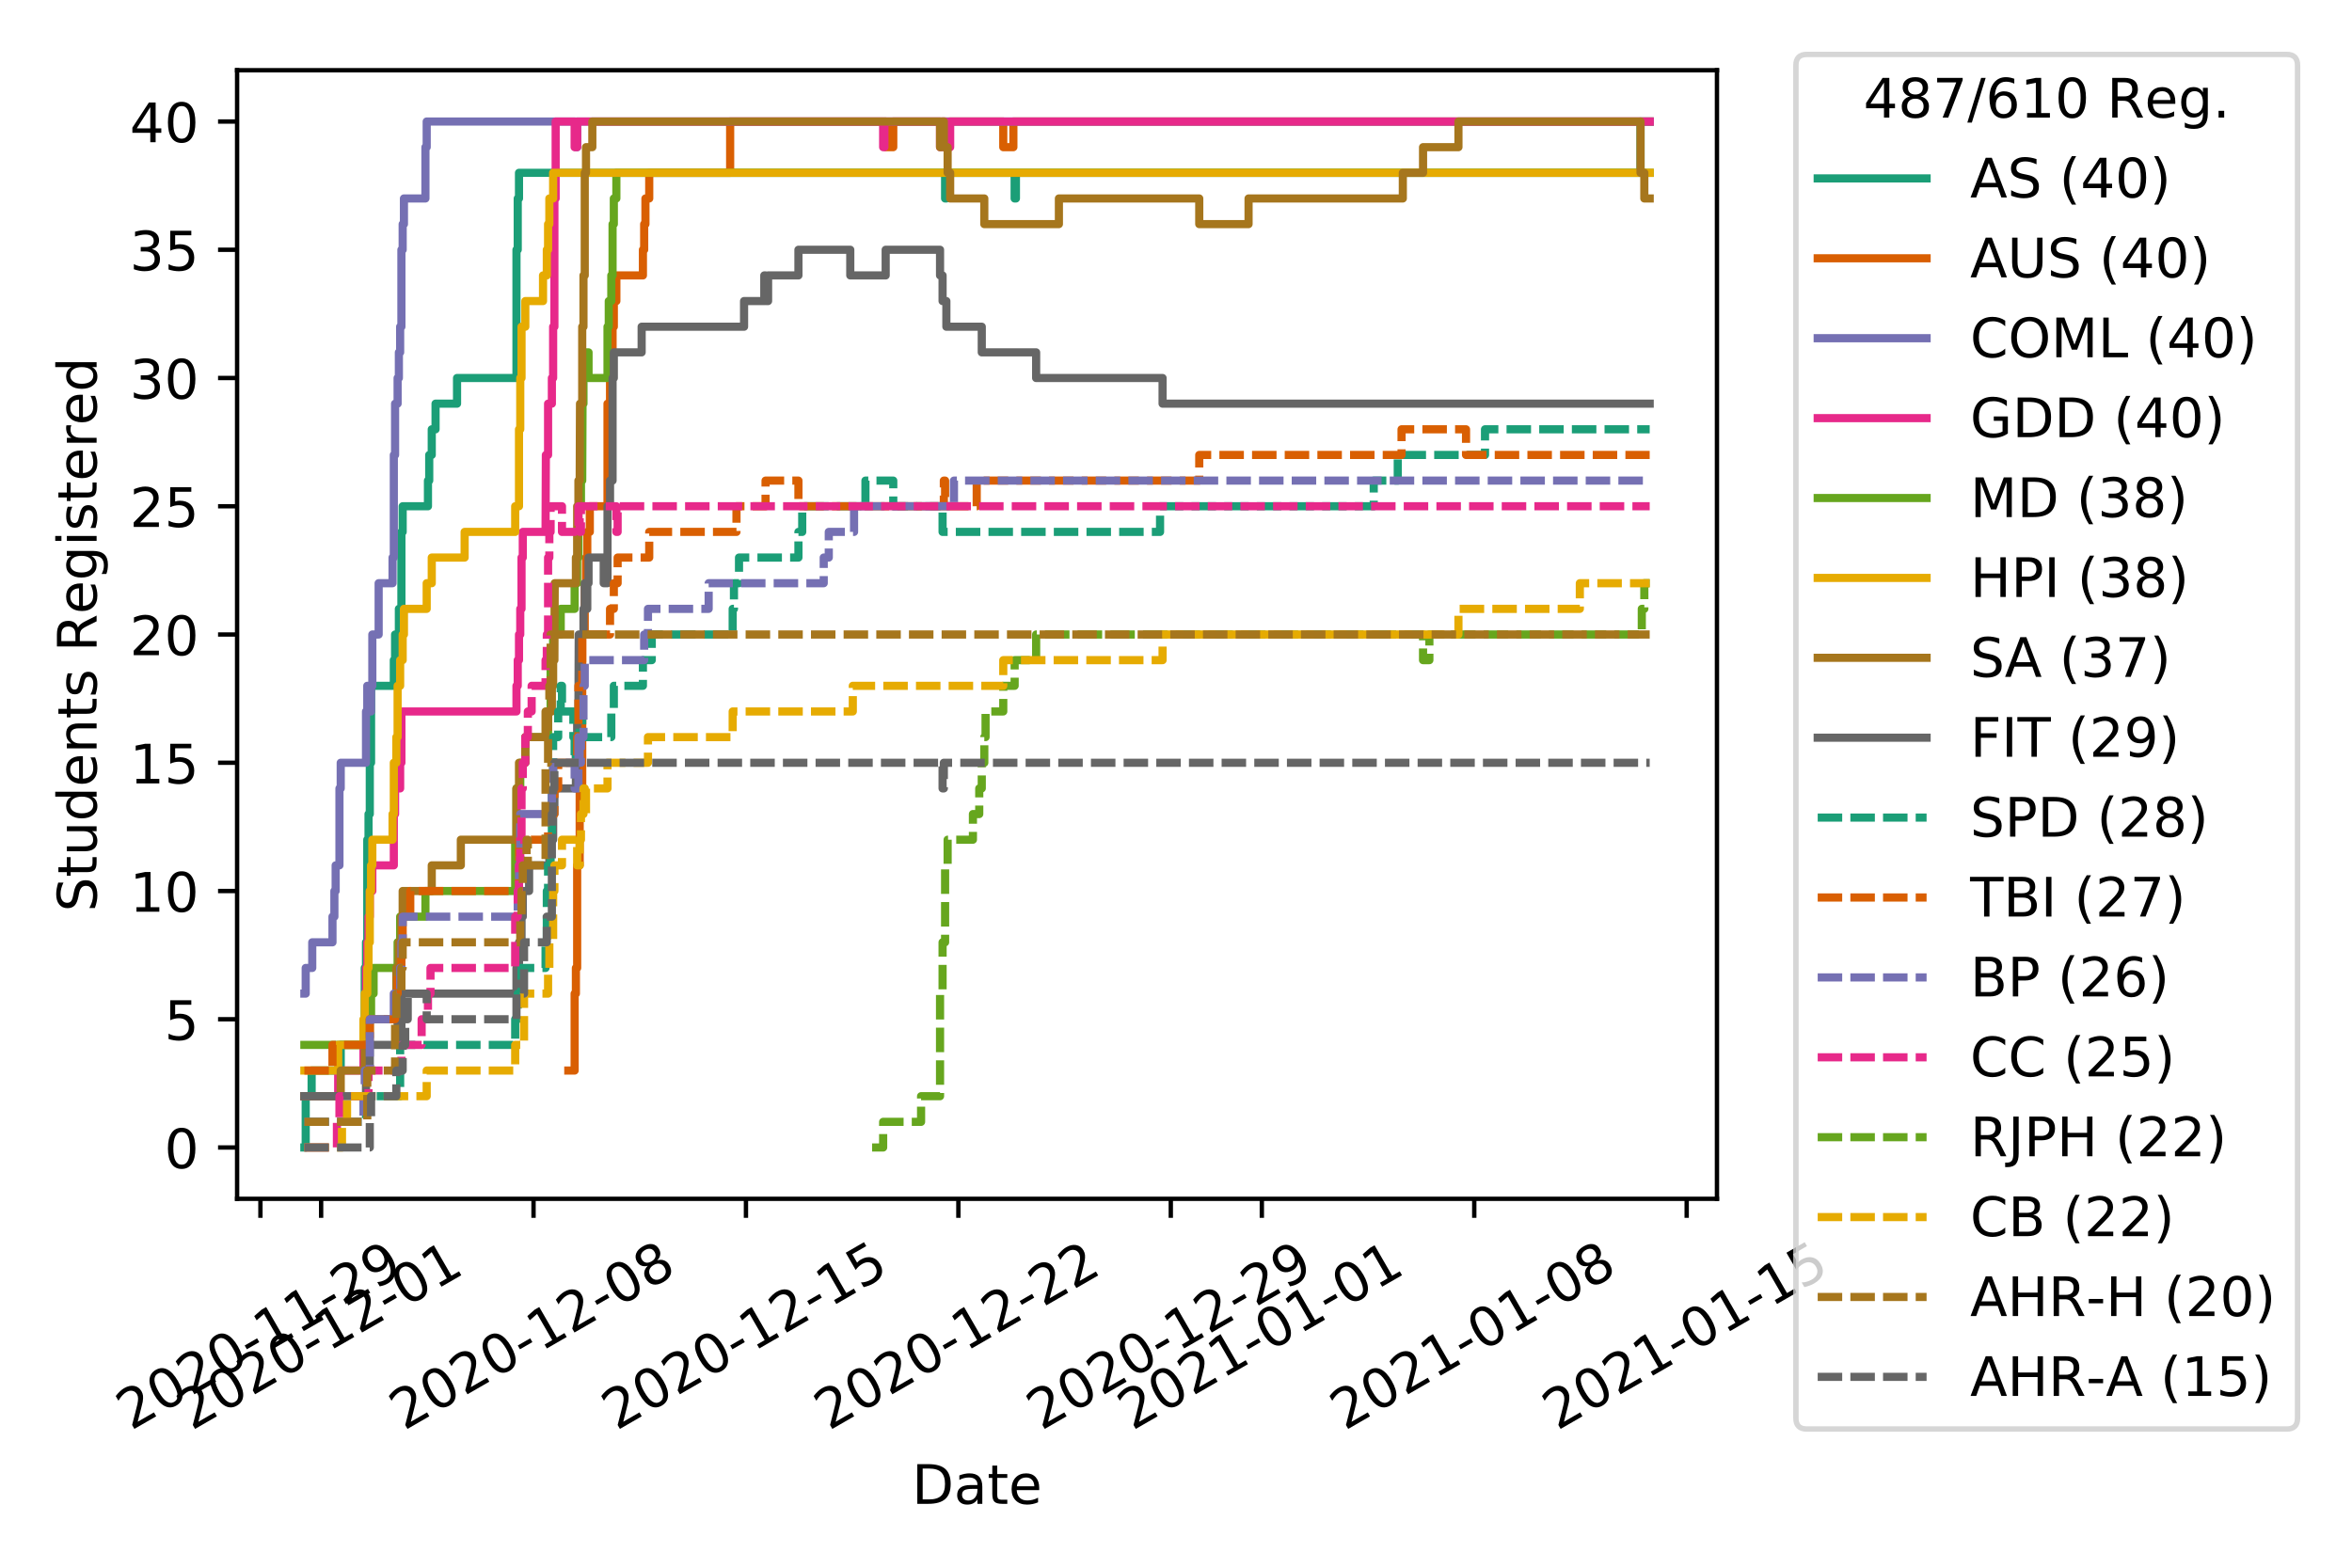 <?xml version="1.0" encoding="utf-8" standalone="no"?>
<!DOCTYPE svg PUBLIC "-//W3C//DTD SVG 1.1//EN"
  "http://www.w3.org/Graphics/SVG/1.1/DTD/svg11.dtd">
<!-- Created with matplotlib (https://matplotlib.org/) -->
<svg height="288pt" version="1.1" viewBox="0 0 432 288" width="432pt" xmlns="http://www.w3.org/2000/svg" xmlns:xlink="http://www.w3.org/1999/xlink">
 <defs>
  <style type="text/css">
*{stroke-linecap:butt;stroke-linejoin:round;}
  </style>
 </defs>
 <g id="figure_1">
  <g id="patch_1">
   <path d="M 0 288 
L 432 288 
L 432 0 
L 0 0 
z
" style="fill:#ffffff;"/>
  </g>
  <g id="axes_1">
   <g id="patch_2">
    <path d="M 43.55 220.231 
L 315.36 220.231 
L 315.36 12.9 
L 43.55 12.9 
z
" style="fill:#ffffff;"/>
   </g>
   <g id="matplotlib.axis_1">
    <g id="xtick_1">
     <g id="line2d_1">
      <defs>
       <path d="M 0 0 
L 0 3.5 
" id="me9e728bd19" style="stroke:#000000;stroke-width:0.8;"/>
      </defs>
      <g>
       <use style="stroke:#000000;stroke-width:0.8;" x="47.833" xlink:href="#me9e728bd19" y="220.231"/>
      </g>
     </g>
     <g id="text_1">
      <!-- 2020-11-29 -->
      <defs>
       <path d="M 19.188 8.297 
L 53.609 8.297 
L 53.609 0 
L 7.328 0 
L 7.328 8.297 
Q 12.938 14.109 22.625 23.891 
Q 32.328 33.688 34.812 36.531 
Q 39.547 41.844 41.422 45.531 
Q 43.312 49.219 43.312 52.781 
Q 43.312 58.594 39.234 62.25 
Q 35.156 65.922 28.609 65.922 
Q 23.969 65.922 18.812 64.312 
Q 13.672 62.703 7.812 59.422 
L 7.812 69.391 
Q 13.766 71.781 18.938 73 
Q 24.125 74.219 28.422 74.219 
Q 39.75 74.219 46.484 68.547 
Q 53.219 62.891 53.219 53.422 
Q 53.219 48.922 51.531 44.891 
Q 49.859 40.875 45.406 35.406 
Q 44.188 33.984 37.641 27.219 
Q 31.109 20.453 19.188 8.297 
z
" id="DejaVuSans-50"/>
       <path d="M 31.781 66.406 
Q 24.172 66.406 20.328 58.906 
Q 16.5 51.422 16.5 36.375 
Q 16.5 21.391 20.328 13.891 
Q 24.172 6.391 31.781 6.391 
Q 39.453 6.391 43.281 13.891 
Q 47.125 21.391 47.125 36.375 
Q 47.125 51.422 43.281 58.906 
Q 39.453 66.406 31.781 66.406 
z
M 31.781 74.219 
Q 44.047 74.219 50.516 64.516 
Q 56.984 54.828 56.984 36.375 
Q 56.984 17.969 50.516 8.266 
Q 44.047 -1.422 31.781 -1.422 
Q 19.531 -1.422 13.062 8.266 
Q 6.594 17.969 6.594 36.375 
Q 6.594 54.828 13.062 64.516 
Q 19.531 74.219 31.781 74.219 
z
" id="DejaVuSans-48"/>
       <path d="M 4.891 31.391 
L 31.203 31.391 
L 31.203 23.391 
L 4.891 23.391 
z
" id="DejaVuSans-45"/>
       <path d="M 12.406 8.297 
L 28.516 8.297 
L 28.516 63.922 
L 10.984 60.406 
L 10.984 69.391 
L 28.422 72.906 
L 38.281 72.906 
L 38.281 8.297 
L 54.391 8.297 
L 54.391 0 
L 12.406 0 
z
" id="DejaVuSans-49"/>
       <path d="M 10.984 1.516 
L 10.984 10.5 
Q 14.703 8.734 18.5 7.812 
Q 22.312 6.891 25.984 6.891 
Q 35.75 6.891 40.891 13.453 
Q 46.047 20.016 46.781 33.406 
Q 43.953 29.203 39.594 26.953 
Q 35.25 24.703 29.984 24.703 
Q 19.047 24.703 12.672 31.312 
Q 6.297 37.938 6.297 49.422 
Q 6.297 60.641 12.938 67.422 
Q 19.578 74.219 30.609 74.219 
Q 43.266 74.219 49.922 64.516 
Q 56.594 54.828 56.594 36.375 
Q 56.594 19.141 48.406 8.859 
Q 40.234 -1.422 26.422 -1.422 
Q 22.703 -1.422 18.891 -0.688 
Q 15.094 0.047 10.984 1.516 
z
M 30.609 32.422 
Q 37.25 32.422 41.125 36.953 
Q 45.016 41.5 45.016 49.422 
Q 45.016 57.281 41.125 61.844 
Q 37.25 66.406 30.609 66.406 
Q 23.969 66.406 20.094 61.844 
Q 16.219 57.281 16.219 49.422 
Q 16.219 41.5 20.094 36.953 
Q 23.969 32.422 30.609 32.422 
z
" id="DejaVuSans-57"/>
      </defs>
      <g transform="translate(24.048 262.869)rotate(-30)scale(0.1 -0.1)">
       <use xlink:href="#DejaVuSans-50"/>
       <use x="63.623" xlink:href="#DejaVuSans-48"/>
       <use x="127.246" xlink:href="#DejaVuSans-50"/>
       <use x="190.869" xlink:href="#DejaVuSans-48"/>
       <use x="254.492" xlink:href="#DejaVuSans-45"/>
       <use x="290.576" xlink:href="#DejaVuSans-49"/>
       <use x="354.199" xlink:href="#DejaVuSans-49"/>
       <use x="417.822" xlink:href="#DejaVuSans-45"/>
       <use x="453.906" xlink:href="#DejaVuSans-50"/>
       <use x="517.529" xlink:href="#DejaVuSans-57"/>
      </g>
     </g>
    </g>
    <g id="xtick_2">
     <g id="line2d_2">
      <g>
       <use style="stroke:#000000;stroke-width:0.8;" x="58.981" xlink:href="#me9e728bd19" y="220.231"/>
      </g>
     </g>
     <g id="text_2">
      <!-- 2020-12-01 -->
      <g transform="translate(35.195 262.869)rotate(-30)scale(0.1 -0.1)">
       <use xlink:href="#DejaVuSans-50"/>
       <use x="63.623" xlink:href="#DejaVuSans-48"/>
       <use x="127.246" xlink:href="#DejaVuSans-50"/>
       <use x="190.869" xlink:href="#DejaVuSans-48"/>
       <use x="254.492" xlink:href="#DejaVuSans-45"/>
       <use x="290.576" xlink:href="#DejaVuSans-49"/>
       <use x="354.199" xlink:href="#DejaVuSans-50"/>
       <use x="417.822" xlink:href="#DejaVuSans-45"/>
       <use x="453.906" xlink:href="#DejaVuSans-48"/>
       <use x="517.529" xlink:href="#DejaVuSans-49"/>
      </g>
     </g>
    </g>
    <g id="xtick_3">
     <g id="line2d_3">
      <g>
       <use style="stroke:#000000;stroke-width:0.8;" x="97.996" xlink:href="#me9e728bd19" y="220.231"/>
      </g>
     </g>
     <g id="text_3">
      <!-- 2020-12-08 -->
      <defs>
       <path d="M 31.781 34.625 
Q 24.75 34.625 20.719 30.859 
Q 16.703 27.094 16.703 20.516 
Q 16.703 13.922 20.719 10.156 
Q 24.75 6.391 31.781 6.391 
Q 38.812 6.391 42.859 10.172 
Q 46.922 13.969 46.922 20.516 
Q 46.922 27.094 42.891 30.859 
Q 38.875 34.625 31.781 34.625 
z
M 21.922 38.812 
Q 15.578 40.375 12.031 44.719 
Q 8.5 49.078 8.5 55.328 
Q 8.5 64.062 14.719 69.141 
Q 20.953 74.219 31.781 74.219 
Q 42.672 74.219 48.875 69.141 
Q 55.078 64.062 55.078 55.328 
Q 55.078 49.078 51.531 44.719 
Q 48 40.375 41.703 38.812 
Q 48.828 37.156 52.797 32.312 
Q 56.781 27.484 56.781 20.516 
Q 56.781 9.906 50.312 4.234 
Q 43.844 -1.422 31.781 -1.422 
Q 19.734 -1.422 13.25 4.234 
Q 6.781 9.906 6.781 20.516 
Q 6.781 27.484 10.781 32.312 
Q 14.797 37.156 21.922 38.812 
z
M 18.312 54.391 
Q 18.312 48.734 21.844 45.562 
Q 25.391 42.391 31.781 42.391 
Q 38.141 42.391 41.719 45.562 
Q 45.312 48.734 45.312 54.391 
Q 45.312 60.062 41.719 63.234 
Q 38.141 66.406 31.781 66.406 
Q 25.391 66.406 21.844 63.234 
Q 18.312 60.062 18.312 54.391 
z
" id="DejaVuSans-56"/>
      </defs>
      <g transform="translate(74.211 262.869)rotate(-30)scale(0.1 -0.1)">
       <use xlink:href="#DejaVuSans-50"/>
       <use x="63.623" xlink:href="#DejaVuSans-48"/>
       <use x="127.246" xlink:href="#DejaVuSans-50"/>
       <use x="190.869" xlink:href="#DejaVuSans-48"/>
       <use x="254.492" xlink:href="#DejaVuSans-45"/>
       <use x="290.576" xlink:href="#DejaVuSans-49"/>
       <use x="354.199" xlink:href="#DejaVuSans-50"/>
       <use x="417.822" xlink:href="#DejaVuSans-45"/>
       <use x="453.906" xlink:href="#DejaVuSans-48"/>
       <use x="517.529" xlink:href="#DejaVuSans-56"/>
      </g>
     </g>
    </g>
    <g id="xtick_4">
     <g id="line2d_4">
      <g>
       <use style="stroke:#000000;stroke-width:0.8;" x="137.012" xlink:href="#me9e728bd19" y="220.231"/>
      </g>
     </g>
     <g id="text_4">
      <!-- 2020-12-15 -->
      <defs>
       <path d="M 10.797 72.906 
L 49.516 72.906 
L 49.516 64.594 
L 19.828 64.594 
L 19.828 46.734 
Q 21.969 47.469 24.109 47.828 
Q 26.266 48.188 28.422 48.188 
Q 40.625 48.188 47.75 41.5 
Q 54.891 34.812 54.891 23.391 
Q 54.891 11.625 47.562 5.094 
Q 40.234 -1.422 26.906 -1.422 
Q 22.312 -1.422 17.547 -0.641 
Q 12.797 0.141 7.719 1.703 
L 7.719 11.625 
Q 12.109 9.234 16.797 8.062 
Q 21.484 6.891 26.703 6.891 
Q 35.156 6.891 40.078 11.328 
Q 45.016 15.766 45.016 23.391 
Q 45.016 31 40.078 35.438 
Q 35.156 39.891 26.703 39.891 
Q 22.75 39.891 18.812 39.016 
Q 14.891 38.141 10.797 36.281 
z
" id="DejaVuSans-53"/>
      </defs>
      <g transform="translate(113.227 262.869)rotate(-30)scale(0.1 -0.1)">
       <use xlink:href="#DejaVuSans-50"/>
       <use x="63.623" xlink:href="#DejaVuSans-48"/>
       <use x="127.246" xlink:href="#DejaVuSans-50"/>
       <use x="190.869" xlink:href="#DejaVuSans-48"/>
       <use x="254.492" xlink:href="#DejaVuSans-45"/>
       <use x="290.576" xlink:href="#DejaVuSans-49"/>
       <use x="354.199" xlink:href="#DejaVuSans-50"/>
       <use x="417.822" xlink:href="#DejaVuSans-45"/>
       <use x="453.906" xlink:href="#DejaVuSans-49"/>
       <use x="517.529" xlink:href="#DejaVuSans-53"/>
      </g>
     </g>
    </g>
    <g id="xtick_5">
     <g id="line2d_5">
      <g>
       <use style="stroke:#000000;stroke-width:0.8;" x="176.028" xlink:href="#me9e728bd19" y="220.231"/>
      </g>
     </g>
     <g id="text_5">
      <!-- 2020-12-22 -->
      <g transform="translate(152.243 262.869)rotate(-30)scale(0.1 -0.1)">
       <use xlink:href="#DejaVuSans-50"/>
       <use x="63.623" xlink:href="#DejaVuSans-48"/>
       <use x="127.246" xlink:href="#DejaVuSans-50"/>
       <use x="190.869" xlink:href="#DejaVuSans-48"/>
       <use x="254.492" xlink:href="#DejaVuSans-45"/>
       <use x="290.576" xlink:href="#DejaVuSans-49"/>
       <use x="354.199" xlink:href="#DejaVuSans-50"/>
       <use x="417.822" xlink:href="#DejaVuSans-45"/>
       <use x="453.906" xlink:href="#DejaVuSans-50"/>
       <use x="517.529" xlink:href="#DejaVuSans-50"/>
      </g>
     </g>
    </g>
    <g id="xtick_6">
     <g id="line2d_6">
      <g>
       <use style="stroke:#000000;stroke-width:0.8;" x="215.044" xlink:href="#me9e728bd19" y="220.231"/>
      </g>
     </g>
     <g id="text_6">
      <!-- 2020-12-29 -->
      <g transform="translate(191.259 262.869)rotate(-30)scale(0.1 -0.1)">
       <use xlink:href="#DejaVuSans-50"/>
       <use x="63.623" xlink:href="#DejaVuSans-48"/>
       <use x="127.246" xlink:href="#DejaVuSans-50"/>
       <use x="190.869" xlink:href="#DejaVuSans-48"/>
       <use x="254.492" xlink:href="#DejaVuSans-45"/>
       <use x="290.576" xlink:href="#DejaVuSans-49"/>
       <use x="354.199" xlink:href="#DejaVuSans-50"/>
       <use x="417.822" xlink:href="#DejaVuSans-45"/>
       <use x="453.906" xlink:href="#DejaVuSans-50"/>
       <use x="517.529" xlink:href="#DejaVuSans-57"/>
      </g>
     </g>
    </g>
    <g id="xtick_7">
     <g id="line2d_7">
      <g>
       <use style="stroke:#000000;stroke-width:0.8;" x="231.766" xlink:href="#me9e728bd19" y="220.231"/>
      </g>
     </g>
     <g id="text_7">
      <!-- 2021-01-01 -->
      <g transform="translate(207.98 262.869)rotate(-30)scale(0.1 -0.1)">
       <use xlink:href="#DejaVuSans-50"/>
       <use x="63.623" xlink:href="#DejaVuSans-48"/>
       <use x="127.246" xlink:href="#DejaVuSans-50"/>
       <use x="190.869" xlink:href="#DejaVuSans-49"/>
       <use x="254.492" xlink:href="#DejaVuSans-45"/>
       <use x="290.576" xlink:href="#DejaVuSans-48"/>
       <use x="354.199" xlink:href="#DejaVuSans-49"/>
       <use x="417.822" xlink:href="#DejaVuSans-45"/>
       <use x="453.906" xlink:href="#DejaVuSans-48"/>
       <use x="517.529" xlink:href="#DejaVuSans-49"/>
      </g>
     </g>
    </g>
    <g id="xtick_8">
     <g id="line2d_8">
      <g>
       <use style="stroke:#000000;stroke-width:0.8;" x="270.782" xlink:href="#me9e728bd19" y="220.231"/>
      </g>
     </g>
     <g id="text_8">
      <!-- 2021-01-08 -->
      <g transform="translate(246.996 262.869)rotate(-30)scale(0.1 -0.1)">
       <use xlink:href="#DejaVuSans-50"/>
       <use x="63.623" xlink:href="#DejaVuSans-48"/>
       <use x="127.246" xlink:href="#DejaVuSans-50"/>
       <use x="190.869" xlink:href="#DejaVuSans-49"/>
       <use x="254.492" xlink:href="#DejaVuSans-45"/>
       <use x="290.576" xlink:href="#DejaVuSans-48"/>
       <use x="354.199" xlink:href="#DejaVuSans-49"/>
       <use x="417.822" xlink:href="#DejaVuSans-45"/>
       <use x="453.906" xlink:href="#DejaVuSans-48"/>
       <use x="517.529" xlink:href="#DejaVuSans-56"/>
      </g>
     </g>
    </g>
    <g id="xtick_9">
     <g id="line2d_9">
      <g>
       <use style="stroke:#000000;stroke-width:0.8;" x="309.798" xlink:href="#me9e728bd19" y="220.231"/>
      </g>
     </g>
     <g id="text_9">
      <!-- 2021-01-15 -->
      <g transform="translate(286.012 262.869)rotate(-30)scale(0.1 -0.1)">
       <use xlink:href="#DejaVuSans-50"/>
       <use x="63.623" xlink:href="#DejaVuSans-48"/>
       <use x="127.246" xlink:href="#DejaVuSans-50"/>
       <use x="190.869" xlink:href="#DejaVuSans-49"/>
       <use x="254.492" xlink:href="#DejaVuSans-45"/>
       <use x="290.576" xlink:href="#DejaVuSans-48"/>
       <use x="354.199" xlink:href="#DejaVuSans-49"/>
       <use x="417.822" xlink:href="#DejaVuSans-45"/>
       <use x="453.906" xlink:href="#DejaVuSans-49"/>
       <use x="517.529" xlink:href="#DejaVuSans-53"/>
      </g>
     </g>
    </g>
    <g id="text_10">
     <!-- Date -->
     <defs>
      <path d="M 19.672 64.797 
L 19.672 8.109 
L 31.594 8.109 
Q 46.688 8.109 53.688 14.938 
Q 60.688 21.781 60.688 36.531 
Q 60.688 51.172 53.688 57.984 
Q 46.688 64.797 31.594 64.797 
z
M 9.812 72.906 
L 30.078 72.906 
Q 51.266 72.906 61.172 64.094 
Q 71.094 55.281 71.094 36.531 
Q 71.094 17.672 61.125 8.828 
Q 51.172 0 30.078 0 
L 9.812 0 
z
" id="DejaVuSans-68"/>
      <path d="M 34.281 27.484 
Q 23.391 27.484 19.188 25 
Q 14.984 22.516 14.984 16.5 
Q 14.984 11.719 18.141 8.906 
Q 21.297 6.109 26.703 6.109 
Q 34.188 6.109 38.703 11.406 
Q 43.219 16.703 43.219 25.484 
L 43.219 27.484 
z
M 52.203 31.203 
L 52.203 0 
L 43.219 0 
L 43.219 8.297 
Q 40.141 3.328 35.547 0.953 
Q 30.953 -1.422 24.312 -1.422 
Q 15.922 -1.422 10.953 3.297 
Q 6 8.016 6 15.922 
Q 6 25.141 12.172 29.828 
Q 18.359 34.516 30.609 34.516 
L 43.219 34.516 
L 43.219 35.406 
Q 43.219 41.609 39.141 45 
Q 35.062 48.391 27.688 48.391 
Q 23 48.391 18.547 47.266 
Q 14.109 46.141 10.016 43.891 
L 10.016 52.203 
Q 14.938 54.109 19.578 55.047 
Q 24.219 56 28.609 56 
Q 40.484 56 46.344 49.844 
Q 52.203 43.703 52.203 31.203 
z
" id="DejaVuSans-97"/>
      <path d="M 18.312 70.219 
L 18.312 54.688 
L 36.812 54.688 
L 36.812 47.703 
L 18.312 47.703 
L 18.312 18.016 
Q 18.312 11.328 20.141 9.422 
Q 21.969 7.516 27.594 7.516 
L 36.812 7.516 
L 36.812 0 
L 27.594 0 
Q 17.188 0 13.234 3.875 
Q 9.281 7.766 9.281 18.016 
L 9.281 47.703 
L 2.688 47.703 
L 2.688 54.688 
L 9.281 54.688 
L 9.281 70.219 
z
" id="DejaVuSans-116"/>
      <path d="M 56.203 29.594 
L 56.203 25.203 
L 14.891 25.203 
Q 15.484 15.922 20.484 11.062 
Q 25.484 6.203 34.422 6.203 
Q 39.594 6.203 44.453 7.469 
Q 49.312 8.734 54.109 11.281 
L 54.109 2.781 
Q 49.266 0.734 44.188 -0.344 
Q 39.109 -1.422 33.891 -1.422 
Q 20.797 -1.422 13.156 6.188 
Q 5.516 13.812 5.516 26.812 
Q 5.516 40.234 12.766 48.109 
Q 20.016 56 32.328 56 
Q 43.359 56 49.781 48.891 
Q 56.203 41.797 56.203 29.594 
z
M 47.219 32.234 
Q 47.125 39.594 43.094 43.984 
Q 39.062 48.391 32.422 48.391 
Q 24.906 48.391 20.391 44.141 
Q 15.875 39.891 15.188 32.172 
z
" id="DejaVuSans-101"/>
     </defs>
     <g transform="translate(167.504 276.269)scale(0.1 -0.1)">
      <use xlink:href="#DejaVuSans-68"/>
      <use x="77.002" xlink:href="#DejaVuSans-97"/>
      <use x="138.281" xlink:href="#DejaVuSans-116"/>
      <use x="177.49" xlink:href="#DejaVuSans-101"/>
     </g>
    </g>
   </g>
   <g id="matplotlib.axis_2">
    <g id="ytick_1">
     <g id="line2d_10">
      <defs>
       <path d="M 0 0 
L -3.5 0 
" id="md1eea31dd9" style="stroke:#000000;stroke-width:0.8;"/>
      </defs>
      <g>
       <use style="stroke:#000000;stroke-width:0.8;" x="43.55" xlink:href="#md1eea31dd9" y="210.807"/>
      </g>
     </g>
     <g id="text_11">
      <!-- 0 -->
      <g transform="translate(30.188 214.606)scale(0.1 -0.1)">
       <use xlink:href="#DejaVuSans-48"/>
      </g>
     </g>
    </g>
    <g id="ytick_2">
     <g id="line2d_11">
      <g>
       <use style="stroke:#000000;stroke-width:0.8;" x="43.55" xlink:href="#md1eea31dd9" y="187.246"/>
      </g>
     </g>
     <g id="text_12">
      <!-- 5 -->
      <g transform="translate(30.188 191.046)scale(0.1 -0.1)">
       <use xlink:href="#DejaVuSans-53"/>
      </g>
     </g>
    </g>
    <g id="ytick_3">
     <g id="line2d_12">
      <g>
       <use style="stroke:#000000;stroke-width:0.8;" x="43.55" xlink:href="#md1eea31dd9" y="163.686"/>
      </g>
     </g>
     <g id="text_13">
      <!-- 10 -->
      <g transform="translate(23.825 167.485)scale(0.1 -0.1)">
       <use xlink:href="#DejaVuSans-49"/>
       <use x="63.623" xlink:href="#DejaVuSans-48"/>
      </g>
     </g>
    </g>
    <g id="ytick_4">
     <g id="line2d_13">
      <g>
       <use style="stroke:#000000;stroke-width:0.8;" x="43.55" xlink:href="#md1eea31dd9" y="140.126"/>
      </g>
     </g>
     <g id="text_14">
      <!-- 15 -->
      <g transform="translate(23.825 143.925)scale(0.1 -0.1)">
       <use xlink:href="#DejaVuSans-49"/>
       <use x="63.623" xlink:href="#DejaVuSans-53"/>
      </g>
     </g>
    </g>
    <g id="ytick_5">
     <g id="line2d_14">
      <g>
       <use style="stroke:#000000;stroke-width:0.8;" x="43.55" xlink:href="#md1eea31dd9" y="116.565"/>
      </g>
     </g>
     <g id="text_15">
      <!-- 20 -->
      <g transform="translate(23.825 120.365)scale(0.1 -0.1)">
       <use xlink:href="#DejaVuSans-50"/>
       <use x="63.623" xlink:href="#DejaVuSans-48"/>
      </g>
     </g>
    </g>
    <g id="ytick_6">
     <g id="line2d_15">
      <g>
       <use style="stroke:#000000;stroke-width:0.8;" x="43.55" xlink:href="#md1eea31dd9" y="93.005"/>
      </g>
     </g>
     <g id="text_16">
      <!-- 25 -->
      <g transform="translate(23.825 96.804)scale(0.1 -0.1)">
       <use xlink:href="#DejaVuSans-50"/>
       <use x="63.623" xlink:href="#DejaVuSans-53"/>
      </g>
     </g>
    </g>
    <g id="ytick_7">
     <g id="line2d_16">
      <g>
       <use style="stroke:#000000;stroke-width:0.8;" x="43.55" xlink:href="#md1eea31dd9" y="69.445"/>
      </g>
     </g>
     <g id="text_17">
      <!-- 30 -->
      <defs>
       <path d="M 40.578 39.312 
Q 47.656 37.797 51.625 33 
Q 55.609 28.219 55.609 21.188 
Q 55.609 10.406 48.188 4.484 
Q 40.766 -1.422 27.094 -1.422 
Q 22.516 -1.422 17.656 -0.516 
Q 12.797 0.391 7.625 2.203 
L 7.625 11.719 
Q 11.719 9.328 16.594 8.109 
Q 21.484 6.891 26.812 6.891 
Q 36.078 6.891 40.938 10.547 
Q 45.797 14.203 45.797 21.188 
Q 45.797 27.641 41.281 31.266 
Q 36.766 34.906 28.719 34.906 
L 20.219 34.906 
L 20.219 43.016 
L 29.109 43.016 
Q 36.375 43.016 40.234 45.922 
Q 44.094 48.828 44.094 54.297 
Q 44.094 59.906 40.109 62.906 
Q 36.141 65.922 28.719 65.922 
Q 24.656 65.922 20.016 65.031 
Q 15.375 64.156 9.812 62.312 
L 9.812 71.094 
Q 15.438 72.656 20.344 73.438 
Q 25.25 74.219 29.594 74.219 
Q 40.828 74.219 47.359 69.109 
Q 53.906 64.016 53.906 55.328 
Q 53.906 49.266 50.438 45.094 
Q 46.969 40.922 40.578 39.312 
z
" id="DejaVuSans-51"/>
      </defs>
      <g transform="translate(23.825 73.244)scale(0.1 -0.1)">
       <use xlink:href="#DejaVuSans-51"/>
       <use x="63.623" xlink:href="#DejaVuSans-48"/>
      </g>
     </g>
    </g>
    <g id="ytick_8">
     <g id="line2d_17">
      <g>
       <use style="stroke:#000000;stroke-width:0.8;" x="43.55" xlink:href="#md1eea31dd9" y="45.884"/>
      </g>
     </g>
     <g id="text_18">
      <!-- 35 -->
      <g transform="translate(23.825 49.684)scale(0.1 -0.1)">
       <use xlink:href="#DejaVuSans-51"/>
       <use x="63.623" xlink:href="#DejaVuSans-53"/>
      </g>
     </g>
    </g>
    <g id="ytick_9">
     <g id="line2d_18">
      <g>
       <use style="stroke:#000000;stroke-width:0.8;" x="43.55" xlink:href="#md1eea31dd9" y="22.324"/>
      </g>
     </g>
     <g id="text_19">
      <!-- 40 -->
      <defs>
       <path d="M 37.797 64.312 
L 12.891 25.391 
L 37.797 25.391 
z
M 35.203 72.906 
L 47.609 72.906 
L 47.609 25.391 
L 58.016 25.391 
L 58.016 17.188 
L 47.609 17.188 
L 47.609 0 
L 37.797 0 
L 37.797 17.188 
L 4.891 17.188 
L 4.891 26.703 
z
" id="DejaVuSans-52"/>
      </defs>
      <g transform="translate(23.825 26.123)scale(0.1 -0.1)">
       <use xlink:href="#DejaVuSans-52"/>
       <use x="63.623" xlink:href="#DejaVuSans-48"/>
      </g>
     </g>
    </g>
    <g id="text_20">
     <!-- Students Registered -->
     <defs>
      <path d="M 53.516 70.516 
L 53.516 60.891 
Q 47.906 63.578 42.922 64.891 
Q 37.938 66.219 33.297 66.219 
Q 25.25 66.219 20.875 63.094 
Q 16.5 59.969 16.5 54.203 
Q 16.5 49.359 19.406 46.891 
Q 22.312 44.438 30.422 42.922 
L 36.375 41.703 
Q 47.406 39.594 52.656 34.297 
Q 57.906 29 57.906 20.125 
Q 57.906 9.516 50.797 4.047 
Q 43.703 -1.422 29.984 -1.422 
Q 24.812 -1.422 18.969 -0.25 
Q 13.141 0.922 6.891 3.219 
L 6.891 13.375 
Q 12.891 10.016 18.656 8.297 
Q 24.422 6.594 29.984 6.594 
Q 38.422 6.594 43.016 9.906 
Q 47.609 13.234 47.609 19.391 
Q 47.609 24.75 44.312 27.781 
Q 41.016 30.812 33.5 32.328 
L 27.484 33.5 
Q 16.453 35.688 11.516 40.375 
Q 6.594 45.062 6.594 53.422 
Q 6.594 63.094 13.406 68.656 
Q 20.219 74.219 32.172 74.219 
Q 37.312 74.219 42.625 73.281 
Q 47.953 72.359 53.516 70.516 
z
" id="DejaVuSans-83"/>
      <path d="M 8.5 21.578 
L 8.5 54.688 
L 17.484 54.688 
L 17.484 21.922 
Q 17.484 14.156 20.5 10.266 
Q 23.531 6.391 29.594 6.391 
Q 36.859 6.391 41.078 11.031 
Q 45.312 15.672 45.312 23.688 
L 45.312 54.688 
L 54.297 54.688 
L 54.297 0 
L 45.312 0 
L 45.312 8.406 
Q 42.047 3.422 37.719 1 
Q 33.406 -1.422 27.688 -1.422 
Q 18.266 -1.422 13.375 4.438 
Q 8.5 10.297 8.5 21.578 
z
M 31.109 56 
z
" id="DejaVuSans-117"/>
      <path d="M 45.406 46.391 
L 45.406 75.984 
L 54.391 75.984 
L 54.391 0 
L 45.406 0 
L 45.406 8.203 
Q 42.578 3.328 38.25 0.953 
Q 33.938 -1.422 27.875 -1.422 
Q 17.969 -1.422 11.734 6.484 
Q 5.516 14.406 5.516 27.297 
Q 5.516 40.188 11.734 48.094 
Q 17.969 56 27.875 56 
Q 33.938 56 38.25 53.625 
Q 42.578 51.266 45.406 46.391 
z
M 14.797 27.297 
Q 14.797 17.391 18.875 11.75 
Q 22.953 6.109 30.078 6.109 
Q 37.203 6.109 41.297 11.75 
Q 45.406 17.391 45.406 27.297 
Q 45.406 37.203 41.297 42.844 
Q 37.203 48.484 30.078 48.484 
Q 22.953 48.484 18.875 42.844 
Q 14.797 37.203 14.797 27.297 
z
" id="DejaVuSans-100"/>
      <path d="M 54.891 33.016 
L 54.891 0 
L 45.906 0 
L 45.906 32.719 
Q 45.906 40.484 42.875 44.328 
Q 39.844 48.188 33.797 48.188 
Q 26.516 48.188 22.312 43.547 
Q 18.109 38.922 18.109 30.906 
L 18.109 0 
L 9.078 0 
L 9.078 54.688 
L 18.109 54.688 
L 18.109 46.188 
Q 21.344 51.125 25.703 53.562 
Q 30.078 56 35.797 56 
Q 45.219 56 50.047 50.172 
Q 54.891 44.344 54.891 33.016 
z
" id="DejaVuSans-110"/>
      <path d="M 44.281 53.078 
L 44.281 44.578 
Q 40.484 46.531 36.375 47.5 
Q 32.281 48.484 27.875 48.484 
Q 21.188 48.484 17.844 46.438 
Q 14.5 44.391 14.5 40.281 
Q 14.5 37.156 16.891 35.375 
Q 19.281 33.594 26.516 31.984 
L 29.594 31.297 
Q 39.156 29.25 43.188 25.516 
Q 47.219 21.781 47.219 15.094 
Q 47.219 7.469 41.188 3.016 
Q 35.156 -1.422 24.609 -1.422 
Q 20.219 -1.422 15.453 -0.562 
Q 10.688 0.297 5.422 2 
L 5.422 11.281 
Q 10.406 8.688 15.234 7.391 
Q 20.062 6.109 24.812 6.109 
Q 31.156 6.109 34.562 8.281 
Q 37.984 10.453 37.984 14.406 
Q 37.984 18.062 35.516 20.016 
Q 33.062 21.969 24.703 23.781 
L 21.578 24.516 
Q 13.234 26.266 9.516 29.906 
Q 5.812 33.547 5.812 39.891 
Q 5.812 47.609 11.281 51.797 
Q 16.75 56 26.812 56 
Q 31.781 56 36.172 55.266 
Q 40.578 54.547 44.281 53.078 
z
" id="DejaVuSans-115"/>
      <path id="DejaVuSans-32"/>
      <path d="M 44.391 34.188 
Q 47.562 33.109 50.562 29.594 
Q 53.562 26.078 56.594 19.922 
L 66.609 0 
L 56 0 
L 46.688 18.703 
Q 43.062 26.031 39.672 28.422 
Q 36.281 30.812 30.422 30.812 
L 19.672 30.812 
L 19.672 0 
L 9.812 0 
L 9.812 72.906 
L 32.078 72.906 
Q 44.578 72.906 50.734 67.672 
Q 56.891 62.453 56.891 51.906 
Q 56.891 45.016 53.688 40.469 
Q 50.484 35.938 44.391 34.188 
z
M 19.672 64.797 
L 19.672 38.922 
L 32.078 38.922 
Q 39.203 38.922 42.844 42.219 
Q 46.484 45.516 46.484 51.906 
Q 46.484 58.297 42.844 61.547 
Q 39.203 64.797 32.078 64.797 
z
" id="DejaVuSans-82"/>
      <path d="M 45.406 27.984 
Q 45.406 37.75 41.375 43.109 
Q 37.359 48.484 30.078 48.484 
Q 22.859 48.484 18.828 43.109 
Q 14.797 37.75 14.797 27.984 
Q 14.797 18.266 18.828 12.891 
Q 22.859 7.516 30.078 7.516 
Q 37.359 7.516 41.375 12.891 
Q 45.406 18.266 45.406 27.984 
z
M 54.391 6.781 
Q 54.391 -7.172 48.188 -13.984 
Q 42 -20.797 29.203 -20.797 
Q 24.469 -20.797 20.266 -20.094 
Q 16.062 -19.391 12.109 -17.922 
L 12.109 -9.188 
Q 16.062 -11.328 19.922 -12.344 
Q 23.781 -13.375 27.781 -13.375 
Q 36.625 -13.375 41.016 -8.766 
Q 45.406 -4.156 45.406 5.172 
L 45.406 9.625 
Q 42.625 4.781 38.281 2.391 
Q 33.938 0 27.875 0 
Q 17.828 0 11.672 7.656 
Q 5.516 15.328 5.516 27.984 
Q 5.516 40.672 11.672 48.328 
Q 17.828 56 27.875 56 
Q 33.938 56 38.281 53.609 
Q 42.625 51.219 45.406 46.391 
L 45.406 54.688 
L 54.391 54.688 
z
" id="DejaVuSans-103"/>
      <path d="M 9.422 54.688 
L 18.406 54.688 
L 18.406 0 
L 9.422 0 
z
M 9.422 75.984 
L 18.406 75.984 
L 18.406 64.594 
L 9.422 64.594 
z
" id="DejaVuSans-105"/>
      <path d="M 41.109 46.297 
Q 39.594 47.172 37.812 47.578 
Q 36.031 48 33.891 48 
Q 26.266 48 22.188 43.047 
Q 18.109 38.094 18.109 28.812 
L 18.109 0 
L 9.078 0 
L 9.078 54.688 
L 18.109 54.688 
L 18.109 46.188 
Q 20.953 51.172 25.484 53.578 
Q 30.031 56 36.531 56 
Q 37.453 56 38.578 55.875 
Q 39.703 55.766 41.062 55.516 
z
" id="DejaVuSans-114"/>
     </defs>
     <g transform="translate(17.745 167.499)rotate(-90)scale(0.1 -0.1)">
      <use xlink:href="#DejaVuSans-83"/>
      <use x="63.477" xlink:href="#DejaVuSans-116"/>
      <use x="102.686" xlink:href="#DejaVuSans-117"/>
      <use x="166.064" xlink:href="#DejaVuSans-100"/>
      <use x="229.541" xlink:href="#DejaVuSans-101"/>
      <use x="291.064" xlink:href="#DejaVuSans-110"/>
      <use x="354.443" xlink:href="#DejaVuSans-116"/>
      <use x="393.652" xlink:href="#DejaVuSans-115"/>
      <use x="445.752" xlink:href="#DejaVuSans-32"/>
      <use x="477.539" xlink:href="#DejaVuSans-82"/>
      <use x="546.959" xlink:href="#DejaVuSans-101"/>
      <use x="608.482" xlink:href="#DejaVuSans-103"/>
      <use x="671.959" xlink:href="#DejaVuSans-105"/>
      <use x="699.742" xlink:href="#DejaVuSans-115"/>
      <use x="751.842" xlink:href="#DejaVuSans-116"/>
      <use x="791.051" xlink:href="#DejaVuSans-101"/>
      <use x="852.574" xlink:href="#DejaVuSans-114"/>
      <use x="893.656" xlink:href="#DejaVuSans-101"/>
      <use x="955.18" xlink:href="#DejaVuSans-100"/>
     </g>
    </g>
   </g>
   <g id="line2d_19">
    <path clip-path="url(#p55bc969d7d)" d="M 55.905 210.807 
L 56.15 210.807 
L 56.15 201.383 
L 56.26 201.383 
L 57.239 201.383 
L 57.239 196.67 
L 57.348 196.67 
L 62.581 196.67 
L 62.581 191.958 
L 62.639 191.958 
L 66.993 191.958 
L 66.993 177.822 
L 67.051 177.822 
L 67.225 177.822 
L 67.225 173.11 
L 67.284 173.11 
L 67.458 173.11 
L 67.458 154.262 
L 67.516 154.262 
L 67.69 154.262 
L 67.69 149.55 
L 67.748 149.55 
L 67.922 149.55 
L 67.922 140.126 
L 67.98 140.126 
L 68.154 140.126 
L 68.154 125.99 
L 68.212 125.99 
L 72.335 125.99 
L 72.335 121.277 
L 72.393 121.277 
L 72.567 121.277 
L 72.567 116.565 
L 72.625 116.565 
L 73.264 116.565 
L 73.264 111.853 
L 73.322 111.853 
L 73.728 111.853 
L 73.728 97.717 
L 73.786 97.717 
L 73.96 97.717 
L 73.96 93.005 
L 74.018 93.005 
L 78.605 93.005 
L 78.605 88.293 
L 78.663 88.293 
L 78.837 88.293 
L 78.837 83.581 
L 78.895 83.581 
L 79.302 83.581 
L 79.302 78.869 
L 79.36 78.869 
L 79.999 78.869 
L 79.999 74.157 
L 80.057 74.157 
L 83.947 74.157 
L 83.947 69.445 
L 84.005 69.445 
L 94.862 69.445 
L 94.862 45.884 
L 94.92 45.884 
L 95.094 45.884 
L 95.094 36.46 
L 95.152 36.46 
L 95.326 36.46 
L 95.326 31.748 
L 95.384 31.748 
L 173.59 31.748 
L 173.59 36.46 
L 173.648 36.46 
L 173.823 36.46 
L 173.823 31.748 
L 173.881 31.748 
L 186.363 31.748 
L 186.363 36.46 
L 186.422 36.46 
L 186.596 36.46 
L 186.596 31.748 
L 186.654 31.748 
L 301.321 31.748 
L 301.321 22.324 
L 301.379 22.324 
L 303.005 22.324 
L 303.005 22.324 
" style="fill:none;stroke:#1b9e77;stroke-linecap:square;stroke-width:1.5;"/>
   </g>
   <g id="line2d_20">
    <path clip-path="url(#p55bc969d7d)" d="M 104.384 196.67 
L 105.545 196.67 
L 105.545 182.534 
L 105.603 182.534 
L 105.777 182.534 
L 105.777 177.822 
L 105.835 177.822 
L 106.009 177.822 
L 106.009 158.974 
L 106.067 158.974 
L 106.474 158.974 
L 106.474 144.838 
L 106.532 144.838 
L 106.938 144.838 
L 106.938 116.565 
L 106.996 116.565 
L 107.403 116.565 
L 107.403 107.141 
L 107.461 107.141 
L 107.635 107.141 
L 107.635 102.429 
L 107.693 102.429 
L 107.867 102.429 
L 107.867 97.717 
L 107.925 97.717 
L 108.332 97.717 
L 108.332 93.005 
L 108.39 93.005 
L 111.583 93.005 
L 111.583 74.157 
L 111.641 74.157 
L 112.047 74.157 
L 112.047 69.445 
L 112.105 69.445 
L 112.512 69.445 
L 112.512 60.021 
L 112.57 60.021 
L 112.744 60.021 
L 112.744 55.309 
L 112.802 55.309 
L 113.209 55.309 
L 113.209 50.597 
L 113.267 50.597 
L 118.086 50.597 
L 118.086 45.884 
L 118.144 45.884 
L 118.318 45.884 
L 118.318 41.172 
L 118.376 41.172 
L 118.55 41.172 
L 118.55 36.46 
L 118.608 36.46 
L 119.247 36.46 
L 119.247 31.748 
L 119.305 31.748 
L 134.11 31.748 
L 134.11 22.324 
L 134.168 22.324 
L 162.675 22.324 
L 162.675 27.036 
L 162.733 27.036 
L 164.069 27.036 
L 164.069 22.324 
L 164.127 22.324 
L 184.273 22.324 
L 184.273 27.036 
L 184.331 27.036 
L 186.131 27.036 
L 186.131 22.324 
L 186.189 22.324 
L 303.005 22.324 
L 303.005 22.324 
" style="fill:none;stroke:#d95f02;stroke-linecap:square;stroke-width:1.5;"/>
   </g>
   <g id="line2d_21">
    <path clip-path="url(#p55bc969d7d)" d="M 55.905 182.534 
L 56.15 182.534 
L 56.15 177.822 
L 56.26 177.822 
L 57.351 177.822 
L 57.351 173.11 
L 61.067 173.11 
L 61.067 168.398 
L 61.419 168.398 
L 61.419 163.686 
L 61.478 163.686 
L 61.652 163.686 
L 61.652 158.974 
L 61.71 158.974 
L 62.348 158.974 
L 62.348 144.838 
L 62.406 144.838 
L 62.581 144.838 
L 62.581 140.126 
L 62.639 140.126 
L 67.225 140.126 
L 67.225 130.702 
L 67.284 130.702 
L 67.458 130.702 
L 67.458 125.99 
L 67.516 125.99 
L 67.69 125.99 
L 67.69 130.702 
L 67.748 130.702 
L 68.154 130.702 
L 68.154 125.99 
L 68.212 125.99 
L 68.387 125.99 
L 68.387 116.565 
L 68.445 116.565 
L 69.548 116.565 
L 69.548 107.141 
L 69.606 107.141 
L 72.102 107.141 
L 72.102 102.429 
L 72.16 102.429 
L 72.335 102.429 
L 72.335 83.581 
L 72.393 83.581 
L 72.567 83.581 
L 72.567 74.157 
L 72.625 74.157 
L 73.031 74.157 
L 73.031 69.445 
L 73.089 69.445 
L 73.264 69.445 
L 73.264 64.733 
L 73.322 64.733 
L 73.496 64.733 
L 73.496 60.021 
L 73.554 60.021 
L 73.728 60.021 
L 73.728 45.884 
L 73.786 45.884 
L 73.96 45.884 
L 73.96 41.172 
L 74.018 41.172 
L 74.193 41.172 
L 74.193 36.46 
L 74.251 36.46 
L 78.141 36.46 
L 78.141 27.036 
L 78.199 27.036 
L 78.373 27.036 
L 78.373 22.324 
L 78.431 22.324 
L 105.777 22.324 
L 105.777 27.036 
L 105.835 27.036 
L 106.009 27.036 
L 106.009 22.324 
L 106.067 22.324 
L 303.005 22.324 
L 303.005 22.324 
" style="fill:none;stroke:#7570b3;stroke-linecap:square;stroke-width:1.5;"/>
   </g>
   <g id="line2d_22">
    <path clip-path="url(#p55bc969d7d)" d="M 55.905 201.383 
L 62.116 201.383 
L 62.116 196.67 
L 62.174 196.67 
L 66.761 196.67 
L 66.761 191.958 
L 66.819 191.958 
L 66.993 191.958 
L 66.993 187.246 
L 67.051 187.246 
L 67.225 187.246 
L 67.225 177.822 
L 67.284 177.822 
L 67.458 177.822 
L 67.458 173.11 
L 67.516 173.11 
L 67.69 173.11 
L 67.69 168.398 
L 67.748 168.398 
L 67.922 168.398 
L 67.922 163.686 
L 67.98 163.686 
L 68.387 163.686 
L 68.387 158.974 
L 68.445 158.974 
L 72.335 158.974 
L 72.335 149.55 
L 72.393 149.55 
L 72.567 149.55 
L 72.567 144.838 
L 72.625 144.838 
L 73.496 144.838 
L 73.496 140.126 
L 73.554 140.126 
L 73.728 140.126 
L 73.728 130.702 
L 73.786 130.702 
L 94.862 130.702 
L 94.862 125.99 
L 94.92 125.99 
L 95.094 125.99 
L 95.094 121.277 
L 95.152 121.277 
L 95.326 121.277 
L 95.326 116.565 
L 95.384 116.565 
L 95.558 116.565 
L 95.558 111.853 
L 95.617 111.853 
L 95.791 111.853 
L 95.791 102.429 
L 95.849 102.429 
L 96.023 102.429 
L 96.023 97.717 
L 96.081 97.717 
L 100.203 97.717 
L 100.261 83.581 
L 100.261 83.581 
L 100.668 83.581 
L 100.668 74.157 
L 100.726 74.157 
L 101.364 74.157 
L 101.364 69.445 
L 101.422 69.445 
L 101.597 69.445 
L 101.597 60.021 
L 101.655 60.021 
L 101.829 60.021 
L 101.829 36.46 
L 101.887 36.46 
L 102.061 36.46 
L 102.061 22.324 
L 102.119 22.324 
L 105.545 22.324 
L 105.545 27.036 
L 105.603 27.036 
L 106.009 27.036 
L 106.009 22.324 
L 106.067 22.324 
L 162.211 22.324 
L 162.211 27.036 
L 162.269 27.036 
L 162.443 27.036 
L 162.443 22.324 
L 162.501 22.324 
L 172.661 22.324 
L 172.661 27.036 
L 172.719 27.036 
L 173.126 27.036 
L 173.126 22.324 
L 173.184 22.324 
L 173.59 22.324 
L 173.59 27.036 
L 173.648 27.036 
L 174.519 27.036 
L 174.519 22.324 
L 174.577 22.324 
L 303.005 22.324 
L 303.005 22.324 
" style="fill:none;stroke:#e7298a;stroke-linecap:square;stroke-width:1.5;"/>
   </g>
   <g id="line2d_23">
    <path clip-path="url(#p55bc969d7d)" d="M 55.905 191.958 
L 66.993 191.958 
L 66.993 187.246 
L 67.051 187.246 
L 68.154 187.246 
L 68.154 182.534 
L 68.212 182.534 
L 68.619 182.534 
L 68.619 177.822 
L 68.677 177.822 
L 73.031 177.822 
L 73.031 173.11 
L 73.089 173.11 
L 73.496 173.11 
L 73.496 168.398 
L 73.554 168.398 
L 78.141 168.398 
L 78.141 163.686 
L 78.199 163.686 
L 94.629 163.686 
L 94.629 154.262 
L 94.688 154.262 
L 94.862 154.262 
L 94.862 144.838 
L 94.92 144.838 
L 95.558 144.838 
L 95.558 140.126 
L 95.617 140.126 
L 96.487 140.126 
L 96.487 135.414 
L 96.545 135.414 
L 100.668 135.414 
L 100.668 130.702 
L 100.726 130.702 
L 101.132 130.702 
L 101.132 121.277 
L 101.19 121.277 
L 101.597 121.277 
L 101.597 116.565 
L 101.655 116.565 
L 102.99 116.565 
L 102.99 111.853 
L 103.048 111.853 
L 105.545 111.853 
L 105.545 107.141 
L 105.603 107.141 
L 106.009 107.141 
L 106.009 102.429 
L 106.067 102.429 
L 106.241 102.429 
L 106.241 93.005 
L 106.299 93.005 
L 106.706 93.005 
L 106.706 88.293 
L 106.764 88.293 
L 106.938 88.293 
L 106.996 74.157 
L 106.996 74.157 
L 107.17 74.157 
L 107.17 64.733 
L 107.228 64.733 
L 108.099 64.733 
L 108.099 69.445 
L 108.157 69.445 
L 111.583 69.445 
L 111.583 60.021 
L 111.641 60.021 
L 111.815 60.021 
L 111.815 55.309 
L 111.873 55.309 
L 112.28 55.309 
L 112.28 50.597 
L 112.338 50.597 
L 112.512 50.597 
L 112.512 41.172 
L 112.57 41.172 
L 112.744 41.172 
L 112.744 36.46 
L 112.802 36.46 
L 113.209 36.46 
L 113.209 31.748 
L 113.267 31.748 
L 303.005 31.748 
L 303.005 31.748 
" style="fill:none;stroke:#66a61e;stroke-linecap:square;stroke-width:1.5;"/>
   </g>
   <g id="line2d_24">
    <path clip-path="url(#p55bc969d7d)" d="M 55.905 196.67 
L 62.116 196.67 
L 62.116 191.958 
L 62.174 191.958 
L 66.761 191.958 
L 66.761 187.246 
L 66.819 187.246 
L 66.993 187.246 
L 66.993 182.534 
L 67.051 182.534 
L 67.458 182.534 
L 67.458 177.822 
L 67.516 177.822 
L 67.69 177.822 
L 67.69 173.11 
L 67.748 173.11 
L 67.922 173.11 
L 67.922 163.686 
L 67.98 163.686 
L 68.154 163.686 
L 68.154 158.974 
L 68.212 158.974 
L 68.387 158.974 
L 68.387 154.262 
L 68.445 154.262 
L 72.102 154.262 
L 72.102 149.55 
L 72.16 149.55 
L 72.335 149.55 
L 72.335 140.126 
L 72.393 140.126 
L 72.799 140.126 
L 72.799 135.414 
L 72.857 135.414 
L 73.031 135.414 
L 73.031 125.99 
L 73.089 125.99 
L 73.496 125.99 
L 73.496 121.277 
L 73.554 121.277 
L 73.96 121.277 
L 73.96 116.565 
L 74.018 116.565 
L 74.193 116.565 
L 74.193 111.853 
L 74.251 111.853 
L 78.373 111.853 
L 78.373 107.141 
L 78.431 107.141 
L 79.302 107.141 
L 79.302 102.429 
L 79.36 102.429 
L 85.34 102.429 
L 85.34 97.717 
L 85.398 97.717 
L 94.629 97.717 
L 94.629 93.005 
L 94.688 93.005 
L 95.326 93.005 
L 95.326 78.869 
L 95.384 78.869 
L 95.558 78.869 
L 95.558 69.445 
L 95.617 69.445 
L 95.791 69.445 
L 95.791 60.021 
L 95.849 60.021 
L 96.487 60.021 
L 96.487 55.309 
L 96.545 55.309 
L 99.739 55.309 
L 99.739 50.597 
L 99.797 50.597 
L 100.435 50.597 
L 100.435 45.884 
L 100.493 45.884 
L 100.668 45.884 
L 100.668 41.172 
L 100.726 41.172 
L 100.9 41.172 
L 100.9 36.46 
L 100.958 36.46 
L 101.597 36.46 
L 101.597 31.748 
L 101.655 31.748 
L 303.005 31.748 
L 303.005 31.748 
" style="fill:none;stroke:#e6ab02;stroke-linecap:square;stroke-width:1.5;"/>
   </g>
   <g id="line2d_25">
    <path clip-path="url(#p55bc969d7d)" d="M 55.905 201.383 
L 62.581 201.383 
L 62.581 196.67 
L 62.639 196.67 
L 66.993 196.67 
L 66.993 191.958 
L 67.051 191.958 
L 67.922 191.958 
L 67.922 187.246 
L 67.98 187.246 
L 72.799 187.246 
L 72.799 177.822 
L 72.857 177.822 
L 73.264 177.822 
L 73.264 173.11 
L 73.322 173.11 
L 73.728 173.11 
L 73.728 168.398 
L 73.786 168.398 
L 73.96 168.398 
L 73.96 163.686 
L 74.018 163.686 
L 79.302 163.686 
L 79.302 158.974 
L 79.36 158.974 
L 84.643 158.974 
L 84.643 154.262 
L 84.701 154.262 
L 94.862 154.262 
L 94.862 144.838 
L 94.92 144.838 
L 95.326 144.838 
L 95.326 140.126 
L 95.384 140.126 
L 96.487 140.126 
L 96.487 135.414 
L 96.545 135.414 
L 100.203 135.414 
L 100.203 130.702 
L 100.261 130.702 
L 101.364 130.702 
L 101.364 125.99 
L 101.422 125.99 
L 101.597 125.99 
L 101.597 121.277 
L 101.655 121.277 
L 101.829 121.277 
L 101.887 107.141 
L 101.887 107.141 
L 105.777 107.141 
L 105.777 102.429 
L 105.835 102.429 
L 106.009 102.429 
L 106.009 93.005 
L 106.067 93.005 
L 106.241 93.005 
L 106.241 88.293 
L 106.299 88.293 
L 106.474 88.293 
L 106.532 74.157 
L 106.532 74.157 
L 106.938 74.157 
L 106.938 60.021 
L 106.996 60.021 
L 107.17 60.021 
L 107.17 50.597 
L 107.228 50.597 
L 107.403 50.597 
L 107.403 31.748 
L 107.461 31.748 
L 107.635 31.748 
L 107.635 27.036 
L 107.693 27.036 
L 108.796 27.036 
L 108.796 22.324 
L 108.854 22.324 
L 172.661 22.324 
L 172.661 27.036 
L 172.719 27.036 
L 172.894 27.036 
L 172.894 22.324 
L 172.952 22.324 
L 173.358 22.324 
L 173.358 27.036 
L 173.416 27.036 
L 174.055 27.036 
L 174.055 31.748 
L 174.113 31.748 
L 174.519 31.748 
L 174.519 36.46 
L 174.577 36.46 
L 180.79 36.46 
L 180.79 41.172 
L 180.848 41.172 
L 194.492 41.172 
L 194.492 36.46 
L 194.55 36.46 
L 220.27 36.46 
L 220.27 41.172 
L 220.328 41.172 
L 229.328 41.172 
L 229.328 36.46 
L 229.386 36.46 
L 257.661 36.46 
L 257.661 31.748 
L 257.719 31.748 
L 261.376 31.748 
L 261.376 27.036 
L 261.434 27.036 
L 267.879 27.036 
L 267.879 22.324 
L 301.321 22.324 
L 301.321 31.748 
L 301.379 31.748 
L 302.018 31.748 
L 302.018 36.46 
L 302.076 36.46 
L 303.005 36.46 
L 303.005 36.46 
" style="fill:none;stroke:#a6761d;stroke-linecap:square;stroke-width:1.5;"/>
   </g>
   <g id="line2d_26">
    <path clip-path="url(#p55bc969d7d)" d="M 55.905 201.383 
L 67.225 201.383 
L 67.225 196.67 
L 67.284 196.67 
L 67.922 196.67 
L 67.922 191.958 
L 67.98 191.958 
L 73.031 191.958 
L 73.031 187.246 
L 73.089 187.246 
L 73.496 187.246 
L 73.496 191.958 
L 73.554 191.958 
L 73.728 191.958 
L 73.728 182.534 
L 73.786 182.534 
L 94.862 182.534 
L 94.862 177.822 
L 94.92 177.822 
L 95.326 177.822 
L 95.326 173.11 
L 95.384 173.11 
L 95.791 173.11 
L 95.791 168.398 
L 95.849 168.398 
L 96.023 168.398 
L 96.023 163.686 
L 96.081 163.686 
L 97.184 163.686 
L 97.184 158.974 
L 97.242 158.974 
L 100.9 158.974 
L 100.9 154.262 
L 100.958 154.262 
L 101.597 154.262 
L 101.597 149.55 
L 101.655 149.55 
L 101.829 149.55 
L 101.829 144.838 
L 101.887 144.838 
L 105.777 144.838 
L 105.777 135.414 
L 105.835 135.414 
L 106.009 135.414 
L 106.009 130.702 
L 106.067 130.702 
L 106.241 130.702 
L 106.299 116.565 
L 106.299 116.565 
L 107.17 116.565 
L 107.17 111.853 
L 107.228 111.853 
L 107.403 111.853 
L 107.403 107.141 
L 107.461 107.141 
L 107.635 107.141 
L 107.635 111.853 
L 107.693 111.853 
L 107.867 111.853 
L 107.867 107.141 
L 107.925 107.141 
L 108.099 107.141 
L 108.099 102.429 
L 108.157 102.429 
L 110.886 102.429 
L 110.886 107.141 
L 110.944 107.141 
L 111.583 107.141 
L 111.583 93.005 
L 111.641 93.005 
L 112.047 93.005 
L 112.047 88.293 
L 112.105 88.293 
L 112.512 88.293 
L 112.512 69.445 
L 112.57 69.445 
L 112.744 69.445 
L 112.744 64.733 
L 112.802 64.733 
L 117.853 64.733 
L 117.853 60.021 
L 117.911 60.021 
L 136.665 60.021 
L 136.665 55.309 
L 136.723 55.309 
L 140.38 55.309 
L 140.38 50.597 
L 140.438 50.597 
L 140.613 50.597 
L 140.613 55.309 
L 140.671 55.309 
L 141.077 55.309 
L 141.077 50.597 
L 141.135 50.597 
L 146.651 50.597 
L 146.651 45.884 
L 146.709 45.884 
L 156.173 45.884 
L 156.173 50.597 
L 156.231 50.597 
L 162.675 50.597 
L 162.675 45.884 
L 162.733 45.884 
L 172.661 45.884 
L 172.661 50.597 
L 172.719 50.597 
L 173.126 50.597 
L 173.126 55.309 
L 173.184 55.309 
L 173.823 55.309 
L 173.823 60.021 
L 173.881 60.021 
L 180.325 60.021 
L 180.325 64.733 
L 180.383 64.733 
L 190.312 64.733 
L 190.312 69.445 
L 190.37 69.445 
L 213.535 69.445 
L 213.535 74.157 
L 213.593 74.157 
L 303.005 74.157 
L 303.005 74.157 
" style="fill:none;stroke:#666666;stroke-linecap:square;stroke-width:1.5;"/>
   </g>
   <g id="line2d_27">
    <path clip-path="url(#p55bc969d7d)" d="M 55.905 206.095 
L 67.225 206.095 
L 67.225 201.383 
L 67.284 201.383 
L 73.496 201.383 
L 73.496 191.958 
L 73.554 191.958 
L 94.629 191.958 
L 94.629 187.246 
L 94.688 187.246 
L 95.094 187.246 
L 95.094 182.534 
L 95.152 182.534 
L 95.791 182.534 
L 95.791 177.822 
L 95.849 177.822 
L 100.203 177.822 
L 100.203 173.11 
L 100.261 173.11 
L 100.435 173.11 
L 100.435 163.686 
L 100.493 163.686 
L 100.668 163.686 
L 100.668 158.974 
L 100.726 158.974 
L 101.132 158.974 
L 101.132 154.262 
L 101.19 154.262 
L 101.364 154.262 
L 101.364 144.838 
L 101.422 144.838 
L 101.597 144.838 
L 101.597 135.414 
L 101.655 135.414 
L 102.526 135.414 
L 102.526 130.702 
L 102.584 130.702 
L 102.99 130.702 
L 102.99 125.99 
L 103.048 125.99 
L 103.222 125.99 
L 103.222 130.702 
L 103.28 130.702 
L 105.312 130.702 
L 105.312 135.414 
L 105.371 135.414 
L 105.545 135.414 
L 105.545 140.126 
L 105.603 140.126 
L 105.777 140.126 
L 105.777 135.414 
L 105.835 135.414 
L 106.009 135.414 
L 106.009 140.126 
L 106.067 140.126 
L 106.241 140.126 
L 106.241 135.414 
L 106.299 135.414 
L 106.474 135.414 
L 106.474 130.702 
L 106.532 130.702 
L 106.938 130.702 
L 106.938 135.414 
L 106.996 135.414 
L 112.28 135.414 
L 112.28 130.702 
L 112.338 130.702 
L 112.744 130.702 
L 112.744 125.99 
L 112.802 125.99 
L 118.086 125.99 
L 118.086 121.277 
L 118.144 121.277 
L 119.711 121.277 
L 119.711 116.565 
L 119.769 116.565 
L 134.574 116.565 
L 134.574 111.853 
L 134.632 111.853 
L 134.807 111.853 
L 134.807 107.141 
L 134.865 107.141 
L 135.736 107.141 
L 135.736 102.429 
L 135.794 102.429 
L 146.651 102.429 
L 146.651 97.717 
L 146.709 97.717 
L 147.347 97.717 
L 147.347 93.005 
L 147.406 93.005 
L 158.959 93.005 
L 158.959 88.293 
L 159.017 88.293 
L 164.069 88.293 
L 164.069 93.005 
L 164.127 93.005 
L 173.126 93.005 
L 173.126 97.717 
L 173.184 97.717 
L 213.071 97.717 
L 213.071 93.005 
L 213.129 93.005 
L 252.319 93.005 
L 252.319 88.293 
L 252.377 88.293 
L 256.732 88.293 
L 256.732 83.581 
L 256.79 83.581 
L 272.756 83.581 
L 272.756 78.869 
L 272.814 78.869 
L 303.005 78.869 
L 303.005 78.869 
" style="fill:none;stroke:#1b9e77;stroke-dasharray:4.5,1.5;stroke-dashoffset:0;stroke-width:1.5;"/>
   </g>
   <g id="line2d_28">
    <path clip-path="url(#p55bc969d7d)" d="M 55.905 196.67 
L 61.067 196.67 
L 61.067 191.958 
L 67.922 191.958 
L 67.922 187.246 
L 67.98 187.246 
L 72.567 187.246 
L 72.567 182.534 
L 72.625 182.534 
L 73.031 182.534 
L 73.031 177.822 
L 73.089 177.822 
L 73.728 177.822 
L 73.728 173.11 
L 73.786 173.11 
L 73.96 173.11 
L 73.96 168.398 
L 74.018 168.398 
L 75.354 168.398 
L 75.354 163.686 
L 75.412 163.686 
L 95.326 163.686 
L 95.326 154.262 
L 95.384 154.262 
L 100.668 154.262 
L 100.668 149.55 
L 100.726 149.55 
L 101.829 149.55 
L 101.829 144.838 
L 101.887 144.838 
L 102.526 144.838 
L 102.526 140.126 
L 102.584 140.126 
L 106.009 140.126 
L 106.009 135.414 
L 106.067 135.414 
L 106.241 135.414 
L 106.241 125.99 
L 106.299 125.99 
L 106.938 125.99 
L 106.938 116.565 
L 106.996 116.565 
L 112.047 116.565 
L 112.047 111.853 
L 112.105 111.853 
L 112.744 111.853 
L 112.744 107.141 
L 112.802 107.141 
L 113.441 107.141 
L 113.441 102.429 
L 113.499 102.429 
L 119.247 102.429 
L 119.247 97.717 
L 119.305 97.717 
L 135.271 97.717 
L 135.271 93.005 
L 135.329 93.005 
L 140.613 93.005 
L 140.613 88.293 
L 140.671 88.293 
L 146.651 88.293 
L 146.651 93.005 
L 146.709 93.005 
L 173.358 93.005 
L 173.358 88.293 
L 173.416 88.293 
L 173.59 88.293 
L 173.59 93.005 
L 173.648 93.005 
L 179.396 93.005 
L 179.396 88.293 
L 179.454 88.293 
L 220.27 88.293 
L 220.27 83.581 
L 220.328 83.581 
L 257.428 83.581 
L 257.428 78.869 
L 257.486 78.869 
L 269.272 78.869 
L 269.272 83.581 
L 269.331 83.581 
L 303.005 83.581 
L 303.005 83.581 
" style="fill:none;stroke:#d95f02;stroke-dasharray:4.5,1.5;stroke-dashoffset:0;stroke-width:1.5;"/>
   </g>
   <g id="line2d_29">
    <path clip-path="url(#p55bc969d7d)" d="M 55.905 206.095 
L 66.761 206.095 
L 66.761 201.383 
L 66.819 201.383 
L 66.993 201.383 
L 66.993 196.67 
L 67.051 196.67 
L 67.922 196.67 
L 67.922 187.246 
L 67.98 187.246 
L 72.335 187.246 
L 72.335 182.534 
L 72.393 182.534 
L 73.496 182.534 
L 73.496 177.822 
L 73.554 177.822 
L 73.728 177.822 
L 73.728 173.11 
L 73.786 173.11 
L 73.96 173.11 
L 73.96 168.398 
L 74.018 168.398 
L 95.094 168.398 
L 95.094 163.686 
L 95.152 163.686 
L 95.326 163.686 
L 95.326 158.974 
L 95.384 158.974 
L 95.558 158.974 
L 95.558 149.55 
L 95.617 149.55 
L 101.364 149.55 
L 101.364 144.838 
L 101.422 144.838 
L 101.597 144.838 
L 101.597 140.126 
L 101.655 140.126 
L 105.545 140.126 
L 105.545 144.838 
L 105.603 144.838 
L 106.241 144.838 
L 106.241 135.414 
L 106.299 135.414 
L 106.474 135.414 
L 106.474 140.126 
L 106.532 140.126 
L 106.706 140.126 
L 106.706 135.414 
L 106.764 135.414 
L 107.17 135.414 
L 107.17 125.99 
L 107.228 125.99 
L 107.403 125.99 
L 107.403 121.277 
L 107.461 121.277 
L 118.318 121.277 
L 118.318 116.565 
L 118.376 116.565 
L 119.015 116.565 
L 119.015 111.853 
L 119.073 111.853 
L 130.162 111.853 
L 130.162 107.141 
L 130.22 107.141 
L 151.296 107.141 
L 151.296 102.429 
L 151.354 102.429 
L 152.225 102.429 
L 152.225 97.717 
L 152.283 97.717 
L 156.869 97.717 
L 156.869 93.005 
L 156.927 93.005 
L 175.216 93.005 
L 175.216 88.293 
L 175.274 88.293 
L 303.005 88.293 
L 303.005 88.293 
" style="fill:none;stroke:#7570b3;stroke-dasharray:4.5,1.5;stroke-dashoffset:0;stroke-width:1.5;"/>
   </g>
   <g id="line2d_30">
    <path clip-path="url(#p55bc969d7d)" d="M 55.905 210.807 
L 61.884 210.807 
L 61.884 206.095 
L 61.942 206.095 
L 62.348 206.095 
L 62.348 201.383 
L 62.406 201.383 
L 67.69 201.383 
L 67.69 196.67 
L 67.748 196.67 
L 73.728 196.67 
L 73.728 191.958 
L 73.786 191.958 
L 77.444 191.958 
L 77.444 187.246 
L 77.502 187.246 
L 78.605 187.246 
L 78.605 182.534 
L 78.663 182.534 
L 79.07 182.534 
L 79.07 177.822 
L 79.128 177.822 
L 94.629 177.822 
L 94.629 168.398 
L 94.688 168.398 
L 95.094 168.398 
L 95.094 163.686 
L 95.152 163.686 
L 95.326 163.686 
L 95.326 158.974 
L 95.384 158.974 
L 95.558 158.974 
L 95.558 154.262 
L 95.617 154.262 
L 95.791 154.262 
L 95.791 144.838 
L 95.849 144.838 
L 96.023 144.838 
L 96.023 140.126 
L 96.081 140.126 
L 96.487 140.126 
L 96.487 135.414 
L 96.545 135.414 
L 96.952 135.414 
L 96.952 130.702 
L 97.01 130.702 
L 97.649 130.702 
L 97.649 125.99 
L 97.707 125.99 
L 100.203 125.99 
L 100.203 121.277 
L 100.261 121.277 
L 100.435 121.277 
L 100.435 116.565 
L 100.493 116.565 
L 100.668 116.565 
L 100.668 102.429 
L 100.726 102.429 
L 100.9 102.429 
L 100.9 97.717 
L 100.958 97.717 
L 101.132 97.717 
L 101.132 93.005 
L 101.19 93.005 
L 103.222 93.005 
L 103.222 97.717 
L 103.28 97.717 
L 106.241 97.717 
L 106.241 93.005 
L 106.299 93.005 
L 106.474 93.005 
L 106.474 97.717 
L 106.532 97.717 
L 106.706 97.717 
L 106.706 93.005 
L 106.764 93.005 
L 113.209 93.005 
L 113.209 97.717 
L 113.267 97.717 
L 113.441 97.717 
L 113.441 93.005 
L 113.499 93.005 
L 303.005 93.005 
L 303.005 93.005 
" style="fill:none;stroke:#e7298a;stroke-dasharray:4.5,1.5;stroke-dashoffset:0;stroke-width:1.5;"/>
   </g>
   <g id="line2d_31">
    <path clip-path="url(#p55bc969d7d)" d="M 160.179 210.807 
L 162.211 210.807 
L 162.211 206.095 
L 162.269 206.095 
L 169.178 206.095 
L 169.178 201.383 
L 169.236 201.383 
L 172.661 201.383 
L 172.661 182.534 
L 172.719 182.534 
L 173.126 182.534 
L 173.126 173.11 
L 173.184 173.11 
L 173.59 173.11 
L 173.59 158.974 
L 173.648 158.974 
L 174.055 158.974 
L 174.055 154.262 
L 174.113 154.262 
L 178.7 154.262 
L 178.7 149.55 
L 178.758 149.55 
L 179.861 149.55 
L 179.861 144.838 
L 179.919 144.838 
L 180.325 144.838 
L 180.325 140.126 
L 180.383 140.126 
L 180.79 140.126 
L 180.79 135.414 
L 180.848 135.414 
L 181.022 135.414 
L 181.022 130.702 
L 181.08 130.702 
L 184.273 130.702 
L 184.273 125.99 
L 184.331 125.99 
L 186.363 125.99 
L 186.363 121.277 
L 186.422 121.277 
L 190.312 121.277 
L 190.312 116.565 
L 190.37 116.565 
L 261.376 116.565 
L 261.376 121.277 
L 261.434 121.277 
L 262.538 121.277 
L 262.538 116.565 
L 262.596 116.565 
L 301.554 116.565 
L 301.554 111.853 
L 301.612 111.853 
L 302.018 111.853 
L 302.018 107.141 
L 302.076 107.141 
L 303.005 107.141 
L 303.005 107.141 
" style="fill:none;stroke:#66a61e;stroke-dasharray:4.5,1.5;stroke-dashoffset:0;stroke-width:1.5;"/>
   </g>
   <g id="line2d_32">
    <path clip-path="url(#p55bc969d7d)" d="M 55.905 210.807 
L 62.813 210.807 
L 62.813 206.095 
L 62.871 206.095 
L 63.742 206.095 
L 63.742 201.383 
L 63.8 201.383 
L 78.373 201.383 
L 78.373 196.67 
L 78.431 196.67 
L 94.629 196.67 
L 94.629 191.958 
L 94.688 191.958 
L 96.255 191.958 
L 96.255 182.534 
L 96.313 182.534 
L 100.668 182.534 
L 100.668 177.822 
L 100.726 177.822 
L 100.9 177.822 
L 100.9 173.11 
L 100.958 173.11 
L 101.597 173.11 
L 101.597 163.686 
L 101.655 163.686 
L 101.829 163.686 
L 101.829 158.974 
L 101.887 158.974 
L 103.222 158.974 
L 103.222 154.262 
L 103.28 154.262 
L 106.009 154.262 
L 106.009 158.974 
L 106.067 158.974 
L 106.474 158.974 
L 106.474 154.262 
L 106.532 154.262 
L 106.706 154.262 
L 106.706 149.55 
L 106.764 149.55 
L 107.17 149.55 
L 107.17 144.838 
L 107.228 144.838 
L 107.403 144.838 
L 107.403 149.55 
L 107.461 149.55 
L 107.635 149.55 
L 107.635 144.838 
L 107.693 144.838 
L 111.583 144.838 
L 111.583 140.126 
L 111.641 140.126 
L 119.015 140.126 
L 119.015 135.414 
L 119.073 135.414 
L 134.574 135.414 
L 134.574 130.702 
L 134.632 130.702 
L 156.637 130.702 
L 156.637 125.99 
L 156.695 125.99 
L 184.273 125.99 
L 184.273 121.277 
L 184.331 121.277 
L 213.535 121.277 
L 213.535 116.565 
L 213.593 116.565 
L 267.879 116.565 
L 267.879 111.853 
L 290.174 111.853 
L 290.174 107.141 
L 290.232 107.141 
L 303.005 107.141 
L 303.005 107.141 
" style="fill:none;stroke:#e6ab02;stroke-dasharray:4.5,1.5;stroke-dashoffset:0;stroke-width:1.5;"/>
   </g>
   <g id="line2d_33">
    <path clip-path="url(#p55bc969d7d)" d="M 55.905 206.095 
L 67.458 206.095 
L 67.458 196.67 
L 67.516 196.67 
L 72.567 196.67 
L 72.567 187.246 
L 72.625 187.246 
L 72.799 187.246 
L 72.799 182.534 
L 72.857 182.534 
L 73.728 182.534 
L 73.728 177.822 
L 73.786 177.822 
L 73.96 177.822 
L 73.96 173.11 
L 74.018 173.11 
L 95.558 173.11 
L 95.558 168.398 
L 95.617 168.398 
L 95.791 168.398 
L 95.791 163.686 
L 95.849 163.686 
L 96.023 163.686 
L 96.023 158.974 
L 96.081 158.974 
L 96.72 158.974 
L 96.72 154.262 
L 96.778 154.262 
L 96.952 154.262 
L 96.952 158.974 
L 97.01 158.974 
L 100.203 158.974 
L 100.203 140.126 
L 100.261 140.126 
L 100.668 140.126 
L 100.668 130.702 
L 100.726 130.702 
L 100.9 130.702 
L 100.9 125.99 
L 100.958 125.99 
L 101.132 125.99 
L 101.132 116.565 
L 101.19 116.565 
L 303.005 116.565 
L 303.005 116.565 
" style="fill:none;stroke:#a6761d;stroke-dasharray:4.5,1.5;stroke-dashoffset:0;stroke-width:1.5;"/>
   </g>
   <g id="line2d_34">
    <path clip-path="url(#p55bc969d7d)" d="M 55.905 210.807 
L 67.922 210.807 
L 67.922 206.095 
L 67.98 206.095 
L 68.154 206.095 
L 68.154 201.383 
L 68.212 201.383 
L 72.799 201.383 
L 72.799 196.67 
L 72.857 196.67 
L 73.96 196.67 
L 73.96 191.958 
L 74.018 191.958 
L 74.425 191.958 
L 74.425 187.246 
L 74.483 187.246 
L 74.889 187.246 
L 74.889 182.534 
L 74.947 182.534 
L 78.373 182.534 
L 78.373 187.246 
L 78.431 187.246 
L 94.862 187.246 
L 94.862 182.534 
L 94.92 182.534 
L 96.255 182.534 
L 96.255 173.11 
L 96.313 173.11 
L 100.435 173.11 
L 100.435 168.398 
L 100.493 168.398 
L 101.364 168.398 
L 101.364 149.55 
L 101.422 149.55 
L 101.597 149.55 
L 101.597 144.838 
L 101.655 144.838 
L 101.829 144.838 
L 101.829 140.126 
L 101.887 140.126 
L 173.126 140.126 
L 173.126 144.838 
L 173.184 144.838 
L 173.358 144.838 
L 173.358 140.126 
L 173.416 140.126 
L 303.005 140.126 
L 303.005 140.126 
" style="fill:none;stroke:#666666;stroke-dasharray:4.5,1.5;stroke-dashoffset:0;stroke-width:1.5;"/>
   </g>
   <g id="line2d_35"/>
   <g id="line2d_36"/>
   <g id="line2d_37"/>
   <g id="line2d_38"/>
   <g id="line2d_39"/>
   <g id="line2d_40"/>
   <g id="line2d_41"/>
   <g id="line2d_42"/>
   <g id="line2d_43"/>
   <g id="line2d_44"/>
   <g id="line2d_45"/>
   <g id="line2d_46"/>
   <g id="line2d_47"/>
   <g id="line2d_48"/>
   <g id="line2d_49"/>
   <g id="line2d_50"/>
   <g id="line2d_51"/>
   <g id="patch_3">
    <path d="M 43.55 220.231 
L 43.55 12.9 
" style="fill:none;stroke:#000000;stroke-linecap:square;stroke-linejoin:miter;stroke-width:0.8;"/>
   </g>
   <g id="patch_4">
    <path d="M 315.36 220.231 
L 315.36 12.9 
" style="fill:none;stroke:#000000;stroke-linecap:square;stroke-linejoin:miter;stroke-width:0.8;"/>
   </g>
   <g id="patch_5">
    <path d="M 43.55 220.231 
L 315.36 220.231 
" style="fill:none;stroke:#000000;stroke-linecap:square;stroke-linejoin:miter;stroke-width:0.8;"/>
   </g>
   <g id="patch_6">
    <path d="M 43.55 12.9 
L 315.36 12.9 
" style="fill:none;stroke:#000000;stroke-linecap:square;stroke-linejoin:miter;stroke-width:0.8;"/>
   </g>
  </g>
  <g id="legend_1">
   <g id="patch_7">
    <path d="M 331.863 262.528 
L 420 262.528 
Q 422 262.528 422 260.528 
L 422 12 
Q 422 10 420 10 
L 331.863 10 
Q 329.863 10 329.863 12 
L 329.863 260.528 
Q 329.863 262.528 331.863 262.528 
z
" style="fill:#ffffff;opacity:0.8;stroke:#cccccc;stroke-linejoin:miter;"/>
   </g>
   <g id="text_21">
    <!-- 487/610 Reg. -->
    <defs>
     <path d="M 8.203 72.906 
L 55.078 72.906 
L 55.078 68.703 
L 28.609 0 
L 18.312 0 
L 43.219 64.594 
L 8.203 64.594 
z
" id="DejaVuSans-55"/>
     <path d="M 25.391 72.906 
L 33.688 72.906 
L 8.297 -9.281 
L 0 -9.281 
z
" id="DejaVuSans-47"/>
     <path d="M 33.016 40.375 
Q 26.375 40.375 22.484 35.828 
Q 18.609 31.297 18.609 23.391 
Q 18.609 15.531 22.484 10.953 
Q 26.375 6.391 33.016 6.391 
Q 39.656 6.391 43.531 10.953 
Q 47.406 15.531 47.406 23.391 
Q 47.406 31.297 43.531 35.828 
Q 39.656 40.375 33.016 40.375 
z
M 52.594 71.297 
L 52.594 62.312 
Q 48.875 64.062 45.094 64.984 
Q 41.312 65.922 37.594 65.922 
Q 27.828 65.922 22.672 59.328 
Q 17.531 52.734 16.797 39.406 
Q 19.672 43.656 24.016 45.922 
Q 28.375 48.188 33.594 48.188 
Q 44.578 48.188 50.953 41.516 
Q 57.328 34.859 57.328 23.391 
Q 57.328 12.156 50.688 5.359 
Q 44.047 -1.422 33.016 -1.422 
Q 20.359 -1.422 13.672 8.266 
Q 6.984 17.969 6.984 36.375 
Q 6.984 53.656 15.188 63.938 
Q 23.391 74.219 37.203 74.219 
Q 40.922 74.219 44.703 73.484 
Q 48.484 72.75 52.594 71.297 
z
" id="DejaVuSans-54"/>
     <path d="M 10.688 12.406 
L 21 12.406 
L 21 0 
L 10.688 0 
z
" id="DejaVuSans-46"/>
    </defs>
    <g transform="translate(342.259 21.598)scale(0.1 -0.1)">
     <use xlink:href="#DejaVuSans-52"/>
     <use x="63.623" xlink:href="#DejaVuSans-56"/>
     <use x="127.246" xlink:href="#DejaVuSans-55"/>
     <use x="190.869" xlink:href="#DejaVuSans-47"/>
     <use x="224.561" xlink:href="#DejaVuSans-54"/>
     <use x="288.184" xlink:href="#DejaVuSans-49"/>
     <use x="351.807" xlink:href="#DejaVuSans-48"/>
     <use x="415.43" xlink:href="#DejaVuSans-32"/>
     <use x="447.217" xlink:href="#DejaVuSans-82"/>
     <use x="516.637" xlink:href="#DejaVuSans-101"/>
     <use x="578.16" xlink:href="#DejaVuSans-103"/>
     <use x="641.637" xlink:href="#DejaVuSans-46"/>
    </g>
   </g>
   <g id="line2d_52">
    <path d="M 333.863 32.777 
L 353.863 32.777 
" style="fill:none;stroke:#1b9e77;stroke-linecap:square;stroke-width:1.5;"/>
   </g>
   <g id="line2d_53"/>
   <g id="text_22">
    <!-- AS (40) -->
    <defs>
     <path d="M 34.188 63.188 
L 20.797 26.906 
L 47.609 26.906 
z
M 28.609 72.906 
L 39.797 72.906 
L 67.578 0 
L 57.328 0 
L 50.688 18.703 
L 17.828 18.703 
L 11.188 0 
L 0.781 0 
z
" id="DejaVuSans-65"/>
     <path d="M 31 75.875 
Q 24.469 64.656 21.281 53.656 
Q 18.109 42.672 18.109 31.391 
Q 18.109 20.125 21.312 9.062 
Q 24.516 -2 31 -13.188 
L 23.188 -13.188 
Q 15.875 -1.703 12.234 9.375 
Q 8.594 20.453 8.594 31.391 
Q 8.594 42.281 12.203 53.312 
Q 15.828 64.359 23.188 75.875 
z
" id="DejaVuSans-40"/>
     <path d="M 8.016 75.875 
L 15.828 75.875 
Q 23.141 64.359 26.781 53.312 
Q 30.422 42.281 30.422 31.391 
Q 30.422 20.453 26.781 9.375 
Q 23.141 -1.703 15.828 -13.188 
L 8.016 -13.188 
Q 14.5 -2 17.703 9.062 
Q 20.906 20.125 20.906 31.391 
Q 20.906 42.672 17.703 53.656 
Q 14.5 64.656 8.016 75.875 
z
" id="DejaVuSans-41"/>
    </defs>
    <g transform="translate(361.863 36.277)scale(0.1 -0.1)">
     <use xlink:href="#DejaVuSans-65"/>
     <use x="68.408" xlink:href="#DejaVuSans-83"/>
     <use x="131.885" xlink:href="#DejaVuSans-32"/>
     <use x="163.672" xlink:href="#DejaVuSans-40"/>
     <use x="202.686" xlink:href="#DejaVuSans-52"/>
     <use x="266.309" xlink:href="#DejaVuSans-48"/>
     <use x="329.932" xlink:href="#DejaVuSans-41"/>
    </g>
   </g>
   <g id="line2d_54">
    <path d="M 333.863 47.455 
L 353.863 47.455 
" style="fill:none;stroke:#d95f02;stroke-linecap:square;stroke-width:1.5;"/>
   </g>
   <g id="line2d_55"/>
   <g id="text_23">
    <!-- AUS (40) -->
    <defs>
     <path d="M 8.688 72.906 
L 18.609 72.906 
L 18.609 28.609 
Q 18.609 16.891 22.844 11.734 
Q 27.094 6.594 36.625 6.594 
Q 46.094 6.594 50.344 11.734 
Q 54.594 16.891 54.594 28.609 
L 54.594 72.906 
L 64.5 72.906 
L 64.5 27.391 
Q 64.5 13.141 57.438 5.859 
Q 50.391 -1.422 36.625 -1.422 
Q 22.797 -1.422 15.734 5.859 
Q 8.688 13.141 8.688 27.391 
z
" id="DejaVuSans-85"/>
    </defs>
    <g transform="translate(361.863 50.955)scale(0.1 -0.1)">
     <use xlink:href="#DejaVuSans-65"/>
     <use x="68.408" xlink:href="#DejaVuSans-85"/>
     <use x="141.602" xlink:href="#DejaVuSans-83"/>
     <use x="205.078" xlink:href="#DejaVuSans-32"/>
     <use x="236.865" xlink:href="#DejaVuSans-40"/>
     <use x="275.879" xlink:href="#DejaVuSans-52"/>
     <use x="339.502" xlink:href="#DejaVuSans-48"/>
     <use x="403.125" xlink:href="#DejaVuSans-41"/>
    </g>
   </g>
   <g id="line2d_56">
    <path d="M 333.863 62.133 
L 353.863 62.133 
" style="fill:none;stroke:#7570b3;stroke-linecap:square;stroke-width:1.5;"/>
   </g>
   <g id="line2d_57"/>
   <g id="text_24">
    <!-- COML (40) -->
    <defs>
     <path d="M 64.406 67.281 
L 64.406 56.891 
Q 59.422 61.531 53.781 63.812 
Q 48.141 66.109 41.797 66.109 
Q 29.297 66.109 22.656 58.469 
Q 16.016 50.828 16.016 36.375 
Q 16.016 21.969 22.656 14.328 
Q 29.297 6.688 41.797 6.688 
Q 48.141 6.688 53.781 8.984 
Q 59.422 11.281 64.406 15.922 
L 64.406 5.609 
Q 59.234 2.094 53.438 0.328 
Q 47.656 -1.422 41.219 -1.422 
Q 24.656 -1.422 15.125 8.703 
Q 5.609 18.844 5.609 36.375 
Q 5.609 53.953 15.125 64.078 
Q 24.656 74.219 41.219 74.219 
Q 47.75 74.219 53.531 72.484 
Q 59.328 70.75 64.406 67.281 
z
" id="DejaVuSans-67"/>
     <path d="M 39.406 66.219 
Q 28.656 66.219 22.328 58.203 
Q 16.016 50.203 16.016 36.375 
Q 16.016 22.609 22.328 14.594 
Q 28.656 6.594 39.406 6.594 
Q 50.141 6.594 56.422 14.594 
Q 62.703 22.609 62.703 36.375 
Q 62.703 50.203 56.422 58.203 
Q 50.141 66.219 39.406 66.219 
z
M 39.406 74.219 
Q 54.734 74.219 63.906 63.938 
Q 73.094 53.656 73.094 36.375 
Q 73.094 19.141 63.906 8.859 
Q 54.734 -1.422 39.406 -1.422 
Q 24.031 -1.422 14.812 8.828 
Q 5.609 19.094 5.609 36.375 
Q 5.609 53.656 14.812 63.938 
Q 24.031 74.219 39.406 74.219 
z
" id="DejaVuSans-79"/>
     <path d="M 9.812 72.906 
L 24.516 72.906 
L 43.109 23.297 
L 61.812 72.906 
L 76.516 72.906 
L 76.516 0 
L 66.891 0 
L 66.891 64.016 
L 48.094 14.016 
L 38.188 14.016 
L 19.391 64.016 
L 19.391 0 
L 9.812 0 
z
" id="DejaVuSans-77"/>
     <path d="M 9.812 72.906 
L 19.672 72.906 
L 19.672 8.297 
L 55.172 8.297 
L 55.172 0 
L 9.812 0 
z
" id="DejaVuSans-76"/>
    </defs>
    <g transform="translate(361.863 65.633)scale(0.1 -0.1)">
     <use xlink:href="#DejaVuSans-67"/>
     <use x="69.824" xlink:href="#DejaVuSans-79"/>
     <use x="148.535" xlink:href="#DejaVuSans-77"/>
     <use x="234.814" xlink:href="#DejaVuSans-76"/>
     <use x="290.527" xlink:href="#DejaVuSans-32"/>
     <use x="322.314" xlink:href="#DejaVuSans-40"/>
     <use x="361.328" xlink:href="#DejaVuSans-52"/>
     <use x="424.951" xlink:href="#DejaVuSans-48"/>
     <use x="488.574" xlink:href="#DejaVuSans-41"/>
    </g>
   </g>
   <g id="line2d_58">
    <path d="M 333.863 76.811 
L 353.863 76.811 
" style="fill:none;stroke:#e7298a;stroke-linecap:square;stroke-width:1.5;"/>
   </g>
   <g id="line2d_59"/>
   <g id="text_25">
    <!-- GDD (40) -->
    <defs>
     <path d="M 59.516 10.406 
L 59.516 29.984 
L 43.406 29.984 
L 43.406 38.094 
L 69.281 38.094 
L 69.281 6.781 
Q 63.578 2.734 56.688 0.656 
Q 49.812 -1.422 42 -1.422 
Q 24.906 -1.422 15.25 8.562 
Q 5.609 18.562 5.609 36.375 
Q 5.609 54.25 15.25 64.234 
Q 24.906 74.219 42 74.219 
Q 49.125 74.219 55.547 72.453 
Q 61.969 70.703 67.391 67.281 
L 67.391 56.781 
Q 61.922 61.422 55.766 63.766 
Q 49.609 66.109 42.828 66.109 
Q 29.438 66.109 22.719 58.641 
Q 16.016 51.172 16.016 36.375 
Q 16.016 21.625 22.719 14.156 
Q 29.438 6.688 42.828 6.688 
Q 48.047 6.688 52.141 7.594 
Q 56.25 8.5 59.516 10.406 
z
" id="DejaVuSans-71"/>
    </defs>
    <g transform="translate(361.863 80.311)scale(0.1 -0.1)">
     <use xlink:href="#DejaVuSans-71"/>
     <use x="77.49" xlink:href="#DejaVuSans-68"/>
     <use x="154.492" xlink:href="#DejaVuSans-68"/>
     <use x="231.494" xlink:href="#DejaVuSans-32"/>
     <use x="263.281" xlink:href="#DejaVuSans-40"/>
     <use x="302.295" xlink:href="#DejaVuSans-52"/>
     <use x="365.918" xlink:href="#DejaVuSans-48"/>
     <use x="429.541" xlink:href="#DejaVuSans-41"/>
    </g>
   </g>
   <g id="line2d_60">
    <path d="M 333.863 91.489 
L 353.863 91.489 
" style="fill:none;stroke:#66a61e;stroke-linecap:square;stroke-width:1.5;"/>
   </g>
   <g id="line2d_61"/>
   <g id="text_26">
    <!-- MD (38) -->
    <g transform="translate(361.863 94.989)scale(0.1 -0.1)">
     <use xlink:href="#DejaVuSans-77"/>
     <use x="86.279" xlink:href="#DejaVuSans-68"/>
     <use x="163.281" xlink:href="#DejaVuSans-32"/>
     <use x="195.068" xlink:href="#DejaVuSans-40"/>
     <use x="234.082" xlink:href="#DejaVuSans-51"/>
     <use x="297.705" xlink:href="#DejaVuSans-56"/>
     <use x="361.328" xlink:href="#DejaVuSans-41"/>
    </g>
   </g>
   <g id="line2d_62">
    <path d="M 333.863 106.167 
L 353.863 106.167 
" style="fill:none;stroke:#e6ab02;stroke-linecap:square;stroke-width:1.5;"/>
   </g>
   <g id="line2d_63"/>
   <g id="text_27">
    <!-- HPI (38) -->
    <defs>
     <path d="M 9.812 72.906 
L 19.672 72.906 
L 19.672 43.016 
L 55.516 43.016 
L 55.516 72.906 
L 65.375 72.906 
L 65.375 0 
L 55.516 0 
L 55.516 34.719 
L 19.672 34.719 
L 19.672 0 
L 9.812 0 
z
" id="DejaVuSans-72"/>
     <path d="M 19.672 64.797 
L 19.672 37.406 
L 32.078 37.406 
Q 38.969 37.406 42.719 40.969 
Q 46.484 44.531 46.484 51.125 
Q 46.484 57.672 42.719 61.234 
Q 38.969 64.797 32.078 64.797 
z
M 9.812 72.906 
L 32.078 72.906 
Q 44.344 72.906 50.609 67.359 
Q 56.891 61.812 56.891 51.125 
Q 56.891 40.328 50.609 34.812 
Q 44.344 29.297 32.078 29.297 
L 19.672 29.297 
L 19.672 0 
L 9.812 0 
z
" id="DejaVuSans-80"/>
     <path d="M 9.812 72.906 
L 19.672 72.906 
L 19.672 0 
L 9.812 0 
z
" id="DejaVuSans-73"/>
    </defs>
    <g transform="translate(361.863 109.667)scale(0.1 -0.1)">
     <use xlink:href="#DejaVuSans-72"/>
     <use x="75.195" xlink:href="#DejaVuSans-80"/>
     <use x="135.498" xlink:href="#DejaVuSans-73"/>
     <use x="164.99" xlink:href="#DejaVuSans-32"/>
     <use x="196.777" xlink:href="#DejaVuSans-40"/>
     <use x="235.791" xlink:href="#DejaVuSans-51"/>
     <use x="299.414" xlink:href="#DejaVuSans-56"/>
     <use x="363.037" xlink:href="#DejaVuSans-41"/>
    </g>
   </g>
   <g id="line2d_64">
    <path d="M 333.863 120.845 
L 353.863 120.845 
" style="fill:none;stroke:#a6761d;stroke-linecap:square;stroke-width:1.5;"/>
   </g>
   <g id="line2d_65"/>
   <g id="text_28">
    <!-- SA (37) -->
    <g transform="translate(361.863 124.345)scale(0.1 -0.1)">
     <use xlink:href="#DejaVuSans-83"/>
     <use x="63.492" xlink:href="#DejaVuSans-65"/>
     <use x="131.9" xlink:href="#DejaVuSans-32"/>
     <use x="163.688" xlink:href="#DejaVuSans-40"/>
     <use x="202.701" xlink:href="#DejaVuSans-51"/>
     <use x="266.324" xlink:href="#DejaVuSans-55"/>
     <use x="329.947" xlink:href="#DejaVuSans-41"/>
    </g>
   </g>
   <g id="line2d_66">
    <path d="M 333.863 135.523 
L 353.863 135.523 
" style="fill:none;stroke:#666666;stroke-linecap:square;stroke-width:1.5;"/>
   </g>
   <g id="line2d_67"/>
   <g id="text_29">
    <!-- FIT (29) -->
    <defs>
     <path d="M 9.812 72.906 
L 51.703 72.906 
L 51.703 64.594 
L 19.672 64.594 
L 19.672 43.109 
L 48.578 43.109 
L 48.578 34.812 
L 19.672 34.812 
L 19.672 0 
L 9.812 0 
z
" id="DejaVuSans-70"/>
     <path d="M -0.297 72.906 
L 61.375 72.906 
L 61.375 64.594 
L 35.5 64.594 
L 35.5 0 
L 25.594 0 
L 25.594 64.594 
L -0.297 64.594 
z
" id="DejaVuSans-84"/>
    </defs>
    <g transform="translate(361.863 139.023)scale(0.1 -0.1)">
     <use xlink:href="#DejaVuSans-70"/>
     <use x="57.52" xlink:href="#DejaVuSans-73"/>
     <use x="87.012" xlink:href="#DejaVuSans-84"/>
     <use x="148.096" xlink:href="#DejaVuSans-32"/>
     <use x="179.883" xlink:href="#DejaVuSans-40"/>
     <use x="218.896" xlink:href="#DejaVuSans-50"/>
     <use x="282.52" xlink:href="#DejaVuSans-57"/>
     <use x="346.143" xlink:href="#DejaVuSans-41"/>
    </g>
   </g>
   <g id="line2d_68">
    <path d="M 333.863 150.202 
L 353.863 150.202 
" style="fill:none;stroke:#1b9e77;stroke-dasharray:4.5,1.5;stroke-dashoffset:0;stroke-width:1.5;"/>
   </g>
   <g id="line2d_69"/>
   <g id="text_30">
    <!-- SPD (28) -->
    <g transform="translate(361.863 153.702)scale(0.1 -0.1)">
     <use xlink:href="#DejaVuSans-83"/>
     <use x="63.477" xlink:href="#DejaVuSans-80"/>
     <use x="123.779" xlink:href="#DejaVuSans-68"/>
     <use x="200.781" xlink:href="#DejaVuSans-32"/>
     <use x="232.568" xlink:href="#DejaVuSans-40"/>
     <use x="271.582" xlink:href="#DejaVuSans-50"/>
     <use x="335.205" xlink:href="#DejaVuSans-56"/>
     <use x="398.828" xlink:href="#DejaVuSans-41"/>
    </g>
   </g>
   <g id="line2d_70">
    <path d="M 333.863 164.88 
L 353.863 164.88 
" style="fill:none;stroke:#d95f02;stroke-dasharray:4.5,1.5;stroke-dashoffset:0;stroke-width:1.5;"/>
   </g>
   <g id="line2d_71"/>
   <g id="text_31">
    <!-- TBI (27) -->
    <defs>
     <path d="M 19.672 34.812 
L 19.672 8.109 
L 35.5 8.109 
Q 43.453 8.109 47.281 11.406 
Q 51.125 14.703 51.125 21.484 
Q 51.125 28.328 47.281 31.562 
Q 43.453 34.812 35.5 34.812 
z
M 19.672 64.797 
L 19.672 42.828 
L 34.281 42.828 
Q 41.5 42.828 45.031 45.531 
Q 48.578 48.25 48.578 53.812 
Q 48.578 59.328 45.031 62.062 
Q 41.5 64.797 34.281 64.797 
z
M 9.812 72.906 
L 35.016 72.906 
Q 46.297 72.906 52.391 68.219 
Q 58.5 63.531 58.5 54.891 
Q 58.5 48.188 55.375 44.234 
Q 52.25 40.281 46.188 39.312 
Q 53.469 37.75 57.5 32.781 
Q 61.531 27.828 61.531 20.406 
Q 61.531 10.641 54.891 5.312 
Q 48.25 0 35.984 0 
L 9.812 0 
z
" id="DejaVuSans-66"/>
    </defs>
    <g transform="translate(361.863 168.38)scale(0.1 -0.1)">
     <use xlink:href="#DejaVuSans-84"/>
     <use x="61.084" xlink:href="#DejaVuSans-66"/>
     <use x="129.688" xlink:href="#DejaVuSans-73"/>
     <use x="159.18" xlink:href="#DejaVuSans-32"/>
     <use x="190.967" xlink:href="#DejaVuSans-40"/>
     <use x="229.98" xlink:href="#DejaVuSans-50"/>
     <use x="293.604" xlink:href="#DejaVuSans-55"/>
     <use x="357.227" xlink:href="#DejaVuSans-41"/>
    </g>
   </g>
   <g id="line2d_72">
    <path d="M 333.863 179.558 
L 353.863 179.558 
" style="fill:none;stroke:#7570b3;stroke-dasharray:4.5,1.5;stroke-dashoffset:0;stroke-width:1.5;"/>
   </g>
   <g id="line2d_73"/>
   <g id="text_32">
    <!-- BP (26) -->
    <g transform="translate(361.863 183.058)scale(0.1 -0.1)">
     <use xlink:href="#DejaVuSans-66"/>
     <use x="68.604" xlink:href="#DejaVuSans-80"/>
     <use x="128.906" xlink:href="#DejaVuSans-32"/>
     <use x="160.693" xlink:href="#DejaVuSans-40"/>
     <use x="199.707" xlink:href="#DejaVuSans-50"/>
     <use x="263.33" xlink:href="#DejaVuSans-54"/>
     <use x="326.953" xlink:href="#DejaVuSans-41"/>
    </g>
   </g>
   <g id="line2d_74">
    <path d="M 333.863 194.236 
L 353.863 194.236 
" style="fill:none;stroke:#e7298a;stroke-dasharray:4.5,1.5;stroke-dashoffset:0;stroke-width:1.5;"/>
   </g>
   <g id="line2d_75"/>
   <g id="text_33">
    <!-- CC (25) -->
    <g transform="translate(361.863 197.736)scale(0.1 -0.1)">
     <use xlink:href="#DejaVuSans-67"/>
     <use x="69.824" xlink:href="#DejaVuSans-67"/>
     <use x="139.648" xlink:href="#DejaVuSans-32"/>
     <use x="171.436" xlink:href="#DejaVuSans-40"/>
     <use x="210.449" xlink:href="#DejaVuSans-50"/>
     <use x="274.072" xlink:href="#DejaVuSans-53"/>
     <use x="337.695" xlink:href="#DejaVuSans-41"/>
    </g>
   </g>
   <g id="line2d_76">
    <path d="M 333.863 208.914 
L 353.863 208.914 
" style="fill:none;stroke:#66a61e;stroke-dasharray:4.5,1.5;stroke-dashoffset:0;stroke-width:1.5;"/>
   </g>
   <g id="line2d_77"/>
   <g id="text_34">
    <!-- RJPH (22) -->
    <defs>
     <path d="M 9.812 72.906 
L 19.672 72.906 
L 19.672 5.078 
Q 19.672 -8.109 14.672 -14.062 
Q 9.672 -20.016 -1.422 -20.016 
L -5.172 -20.016 
L -5.172 -11.719 
L -2.094 -11.719 
Q 4.438 -11.719 7.125 -8.047 
Q 9.812 -4.391 9.812 5.078 
z
" id="DejaVuSans-74"/>
    </defs>
    <g transform="translate(361.863 212.414)scale(0.1 -0.1)">
     <use xlink:href="#DejaVuSans-82"/>
     <use x="69.482" xlink:href="#DejaVuSans-74"/>
     <use x="98.975" xlink:href="#DejaVuSans-80"/>
     <use x="159.277" xlink:href="#DejaVuSans-72"/>
     <use x="234.473" xlink:href="#DejaVuSans-32"/>
     <use x="266.26" xlink:href="#DejaVuSans-40"/>
     <use x="305.273" xlink:href="#DejaVuSans-50"/>
     <use x="368.896" xlink:href="#DejaVuSans-50"/>
     <use x="432.52" xlink:href="#DejaVuSans-41"/>
    </g>
   </g>
   <g id="line2d_78">
    <path d="M 333.863 223.592 
L 353.863 223.592 
" style="fill:none;stroke:#e6ab02;stroke-dasharray:4.5,1.5;stroke-dashoffset:0;stroke-width:1.5;"/>
   </g>
   <g id="line2d_79"/>
   <g id="text_35">
    <!-- CB (22) -->
    <g transform="translate(361.863 227.092)scale(0.1 -0.1)">
     <use xlink:href="#DejaVuSans-67"/>
     <use x="69.824" xlink:href="#DejaVuSans-66"/>
     <use x="138.428" xlink:href="#DejaVuSans-32"/>
     <use x="170.215" xlink:href="#DejaVuSans-40"/>
     <use x="209.229" xlink:href="#DejaVuSans-50"/>
     <use x="272.852" xlink:href="#DejaVuSans-50"/>
     <use x="336.475" xlink:href="#DejaVuSans-41"/>
    </g>
   </g>
   <g id="line2d_80">
    <path d="M 333.863 238.27 
L 353.863 238.27 
" style="fill:none;stroke:#a6761d;stroke-dasharray:4.5,1.5;stroke-dashoffset:0;stroke-width:1.5;"/>
   </g>
   <g id="line2d_81"/>
   <g id="text_36">
    <!-- AHR-H (20) -->
    <g transform="translate(361.863 241.77)scale(0.1 -0.1)">
     <use xlink:href="#DejaVuSans-65"/>
     <use x="68.408" xlink:href="#DejaVuSans-72"/>
     <use x="143.604" xlink:href="#DejaVuSans-82"/>
     <use x="213.023" xlink:href="#DejaVuSans-45"/>
     <use x="249.107" xlink:href="#DejaVuSans-72"/>
     <use x="324.303" xlink:href="#DejaVuSans-32"/>
     <use x="356.09" xlink:href="#DejaVuSans-40"/>
     <use x="395.104" xlink:href="#DejaVuSans-50"/>
     <use x="458.727" xlink:href="#DejaVuSans-48"/>
     <use x="522.35" xlink:href="#DejaVuSans-41"/>
    </g>
   </g>
   <g id="line2d_82">
    <path d="M 333.863 252.948 
L 353.863 252.948 
" style="fill:none;stroke:#666666;stroke-dasharray:4.5,1.5;stroke-dashoffset:0;stroke-width:1.5;"/>
   </g>
   <g id="line2d_83"/>
   <g id="text_37">
    <!-- AHR-A (15) -->
    <g transform="translate(361.863 256.448)scale(0.1 -0.1)">
     <use xlink:href="#DejaVuSans-65"/>
     <use x="68.408" xlink:href="#DejaVuSans-72"/>
     <use x="143.604" xlink:href="#DejaVuSans-82"/>
     <use x="213.023" xlink:href="#DejaVuSans-45"/>
     <use x="249.076" xlink:href="#DejaVuSans-65"/>
     <use x="317.484" xlink:href="#DejaVuSans-32"/>
     <use x="349.271" xlink:href="#DejaVuSans-40"/>
     <use x="388.285" xlink:href="#DejaVuSans-49"/>
     <use x="451.908" xlink:href="#DejaVuSans-53"/>
     <use x="515.531" xlink:href="#DejaVuSans-41"/>
    </g>
   </g>
  </g>
 </g>
 <defs>
  <clipPath id="p55bc969d7d">
   <rect height="207.331" width="271.81" x="43.55" y="12.9"/>
  </clipPath>
 </defs>
</svg>
